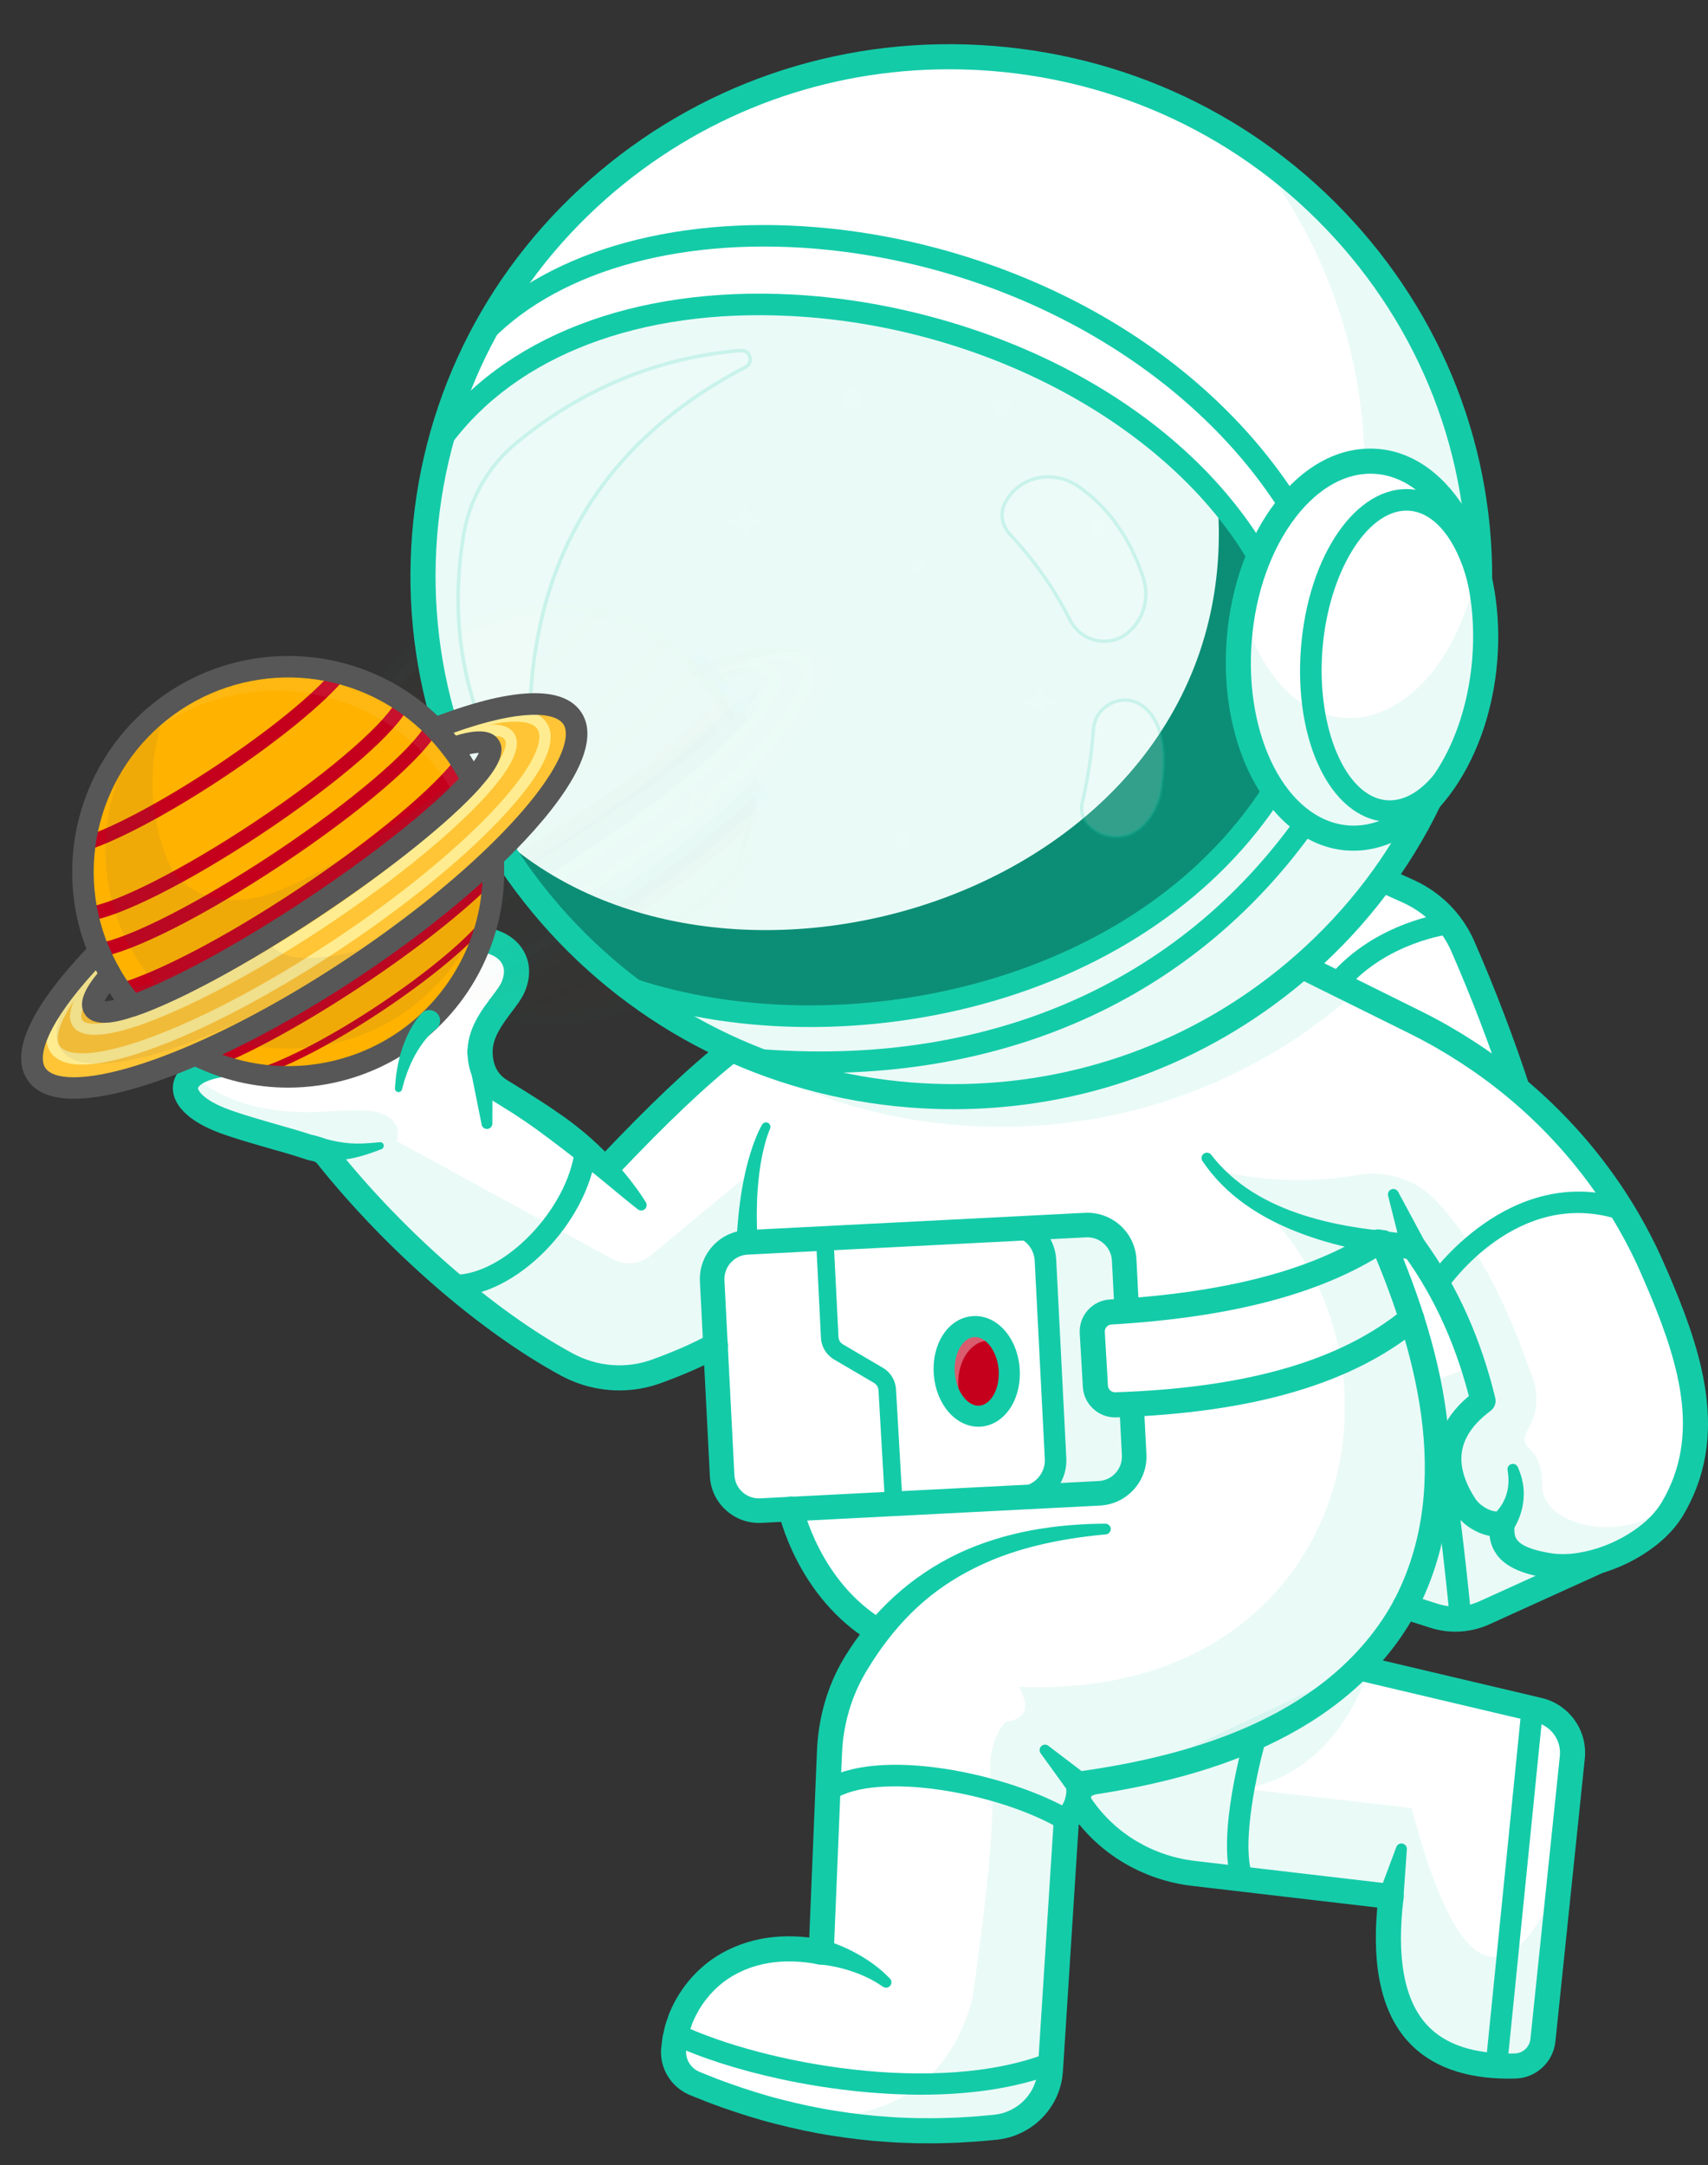 <svg width="71" height="90" viewBox="0 0 71 90" fill="none" xmlns="http://www.w3.org/2000/svg">
<rect x="0" y="0" width="71" height="90" fill="#333333" stroke="none"/>
<path d="M66.452 64.889L61.704 67.045C61.044 67.346 60.295 67.389 59.605 67.167L58.398 66.781L55.995 58.392L50.985 40.888L57.227 36.459L58.54 37.052C59.548 37.506 60.359 38.313 60.802 39.326C62.97 44.281 64.536 49.439 65.466 54.812C66.035 58.09 66.366 61.448 66.452 64.889Z" fill="white"/>
<path d="M60.498 67.382C60.921 67.382 61.343 67.291 61.735 67.112L66.528 64.937L66.527 64.887C66.442 61.477 66.11 58.083 65.541 54.8C64.622 49.492 63.05 44.276 60.871 39.297C60.423 38.272 59.606 37.451 58.571 36.984L57.22 36.373L50.9 40.858L58.338 66.84L59.583 67.238C59.881 67.334 60.19 67.382 60.498 67.382ZM66.377 64.842L61.673 66.977C61.029 67.271 60.302 67.313 59.627 67.096L58.459 66.722L56.068 58.372L51.072 40.919L57.236 36.544L58.509 37.12C59.511 37.572 60.301 38.366 60.734 39.356C62.909 44.325 64.476 49.53 65.393 54.825C65.959 58.085 66.289 61.455 66.377 64.842Z" fill="#14CBA8"/>
<path d="M7.843 45.64C8.064 45.983 8.562 46.332 9.332 46.613C10.374 46.997 12.013 47.403 12.709 47.645C12.861 47.697 13.019 47.731 13.178 47.773C13.204 47.781 13.231 47.79 13.257 47.8C13.283 47.809 13.309 47.821 13.334 47.834C13.383 47.86 13.43 47.89 13.471 47.924C13.474 47.927 13.476 47.928 13.479 47.932C13.5 47.948 13.519 47.966 13.537 47.985C13.556 48.005 13.576 48.026 13.594 48.048V48.049C13.671 48.145 13.747 48.24 13.826 48.334C15.618 50.534 17.773 52.634 19.946 54.321C19.989 54.356 20.034 54.39 20.077 54.424C20.166 54.491 20.255 54.56 20.343 54.625C20.998 55.119 21.652 55.573 22.296 55.979C22.363 56.022 22.431 56.064 22.498 56.104C22.651 56.199 22.805 56.292 22.957 56.381C23.172 56.508 23.388 56.629 23.606 56.746C23.635 56.763 23.667 56.779 23.698 56.794C24.631 57.261 25.695 57.396 26.707 57.177C26.9 57.136 27.091 57.081 27.278 57.012C27.356 56.984 27.432 56.955 27.508 56.927C27.66 56.87 27.811 56.812 27.96 56.753C27.969 56.75 27.976 56.745 27.985 56.742C28.088 56.7 28.191 56.659 28.293 56.617C28.551 56.51 28.801 56.398 29.044 56.282L29.062 56.273L29.302 56.155L29.341 56.136C29.477 56.067 29.611 55.997 29.742 55.924L29.741 55.922V55.921L27.587 51.843L26.679 50.123C24.943 48.19 23.319 46.859 20.826 45.36C20.043 44.889 19.955 44.121 19.955 43.716C19.955 42.567 21.057 41.671 21.329 41.033C22.275 38.816 18.245 37.903 17.026 41.297L9.192 44.255C8.577 44.356 8.158 44.541 7.926 44.771C7.926 44.771 7.926 44.771 7.926 44.771V44.772C7.67 45.023 7.643 45.329 7.843 45.64Z" fill="white"/>
<g opacity="0.3">
<path opacity="0.3" d="M7.843 45.539C8.063 45.881 8.561 46.23 9.331 46.512C10.374 46.895 12.012 47.302 12.709 47.543C12.861 47.596 13.019 47.63 13.177 47.672C13.204 47.679 13.231 47.688 13.256 47.698C13.283 47.709 13.308 47.719 13.334 47.733C13.382 47.758 13.428 47.788 13.471 47.822C13.474 47.825 13.475 47.827 13.478 47.83C13.499 47.846 13.517 47.864 13.537 47.884C13.556 47.903 13.574 47.924 13.593 47.946V47.948C13.669 48.043 13.745 48.139 13.823 48.232C13.824 48.232 13.824 48.232 13.826 48.232C14.025 48.261 14.206 48.367 14.334 48.526C16.109 50.75 17.976 52.659 19.946 54.219C19.989 54.254 20.034 54.288 20.077 54.322C20.165 54.389 20.254 54.458 20.342 54.524C20.377 54.55 20.411 54.576 20.445 54.601C21.054 55.06 21.67 55.487 22.296 55.877C22.363 55.92 22.43 55.962 22.497 56.002C22.651 56.098 22.805 56.19 22.957 56.28C23.172 56.406 23.388 56.527 23.605 56.645C23.635 56.661 23.667 56.677 23.698 56.693C24.631 57.168 25.693 57.299 26.707 57.075C26.899 57.034 27.091 56.979 27.278 56.91C27.356 56.882 27.432 56.853 27.508 56.825C27.66 56.769 27.811 56.71 27.96 56.651C27.969 56.648 27.976 56.643 27.985 56.64C28.088 56.599 28.191 56.557 28.292 56.515C28.403 56.467 28.512 56.421 28.619 56.373C28.762 56.309 28.904 56.245 29.042 56.178L29.044 56.179L29.062 56.17L29.302 56.053L29.34 56.033L29.742 55.837V55.822L29.74 55.82V55.819L29.605 53.151C29.563 52.327 30.182 51.622 30.996 51.549C31.03 50.684 31.054 50.055 31.054 50.055L31.266 48.692L27.587 51.741L27.046 52.191C26.6 52.561 25.972 52.62 25.463 52.343L16.501 47.438C16.501 47.438 16.874 46.32 15.308 46.171C13.775 46.025 10.742 46.924 7.925 44.669C8.013 44.932 7.911 45.245 7.843 45.539Z" fill="#14CBA8"/>
</g>
<path d="M25.186 48.583L25.201 48.614L27.007 52.219L27.044 52.292L29.001 56.197L29.043 56.281L29.339 56.134L30.459 55.587L30.795 56.583L32.869 62.733C32.869 62.733 33.586 66.07 36.499 67.818L51.822 64.728L57.227 51.882L57.183 51.61L56.8 49.244L54.702 42.584L53.907 40.059L44.635 41.455L35.157 42.882L30.459 43.589C30.397 43.638 30.334 43.689 30.27 43.741C28.683 45.016 26.965 46.703 25.186 48.583Z" fill="white"/>
<g opacity="0.3">
<path opacity="0.3" d="M27.008 52.219L27.046 52.292L29.002 56.197C29.015 56.191 29.029 56.184 29.042 56.178L29.044 56.179L29.062 56.17L29.302 56.053L29.34 56.033L29.742 55.837V55.822L29.74 55.82V55.819L29.605 53.151C29.563 52.327 30.182 51.622 30.996 51.549C31.03 50.684 31.054 50.055 31.054 50.055L31.266 48.692L27.587 51.741L27.046 52.191C27.034 52.202 27.022 52.21 27.008 52.219Z" fill="#14CBA8"/>
</g>
<g opacity="0.3">
<path opacity="0.3" d="M66.453 64.889L61.705 67.045C61.044 67.346 60.296 67.389 59.605 67.167L58.399 66.781L55.996 58.392C59.236 57.81 62.895 56.148 65.467 54.812C66.036 58.09 66.367 61.448 66.453 64.889Z" fill="#14CBA8"/>
</g>
<path d="M65.359 73.051L64.818 78.267L64.136 84.816C64.075 85.41 63.582 85.868 62.983 85.884C58.78 85.999 57.259 83.453 57.827 78.839L49.616 77.877C47.731 77.657 46.017 76.649 44.947 75.083C44.895 75.007 44.844 74.929 44.795 74.852L56.496 69.329L56.892 69.423L63.968 71.094C64.858 71.303 65.454 72.142 65.359 73.051Z" fill="white"/>
<path d="M62.72 85.963C62.807 85.963 62.896 85.961 62.986 85.959C63.62 85.942 64.146 85.453 64.211 84.823L65.434 73.059C65.533 72.114 64.91 71.238 63.986 71.022L56.488 69.251L56.464 69.262L44.688 74.82L44.733 74.891C44.783 74.97 44.834 75.048 44.886 75.125C45.958 76.695 47.679 77.725 49.608 77.951L57.745 78.904C57.436 81.505 57.812 83.409 58.864 84.565C59.708 85.493 61.004 85.963 62.72 85.963ZM56.504 69.408L63.951 71.167C64.803 71.367 65.376 72.173 65.285 73.043L64.062 84.808C64.005 85.364 63.541 85.794 62.982 85.81C61.177 85.859 59.83 85.406 58.974 84.465C57.943 83.331 57.582 81.441 57.901 78.848L57.91 78.773L49.625 77.803C47.739 77.582 46.057 76.576 45.009 75.041C44.973 74.989 44.938 74.936 44.904 74.883L56.504 69.408Z" fill="#14CBA8"/>
<path d="M59.695 62.314C59.119 68.802 54.054 72.953 44.823 74.169C44.823 74.169 45.021 74.963 44.325 75.66L43.66 86.077C43.582 87.311 42.619 88.297 41.389 88.429C38.129 88.776 35.027 88.513 32.067 87.709C30.985 87.413 29.919 87.047 28.873 86.61C28.319 86.377 27.959 85.82 27.999 85.221C28.161 82.756 30.473 80.398 34.135 81.149L34.478 72.844C34.53 71.559 34.887 70.3 35.546 69.197C37.486 65.955 40.625 63.783 45.953 63.562L55.078 54.149L57.24 51.918L57.491 51.66C58.539 54.069 59.219 56.315 59.538 58.384C59.541 58.398 59.542 58.415 59.546 58.43V58.437C59.754 59.809 59.804 61.102 59.695 62.314Z" fill="white"/>
<g opacity="0.3">
<path opacity="0.3" d="M64.818 78.266L64.137 84.815C64.076 85.41 63.582 85.867 62.984 85.884C58.78 85.999 57.259 83.453 57.827 78.838L49.617 77.877C47.732 77.656 46.017 76.649 44.948 75.082C44.896 75.006 44.845 74.929 44.796 74.851L56.496 69.329L56.893 69.423C56.893 69.423 55.694 73.709 51.699 74.361L58.682 75.159C60.47 82.013 62.501 83.39 64.818 78.266Z" fill="#14CBA8"/>
</g>
<path d="M60.497 67.829C60.984 67.829 61.469 67.725 61.921 67.52L66.669 65.364C66.859 65.278 66.98 65.085 66.974 64.876C66.747 55.899 64.831 47.233 61.281 39.117C60.788 37.992 59.892 37.089 58.756 36.576L57.443 35.983C57.18 35.865 56.871 35.981 56.752 36.244C56.633 36.507 56.75 36.816 57.013 36.934L58.326 37.527C59.226 37.934 59.936 38.647 60.324 39.535C63.775 47.423 65.658 55.839 65.921 64.558L61.49 66.57C60.946 66.817 60.333 66.853 59.765 66.671L58.558 66.285C58.284 66.197 57.989 66.348 57.902 66.622C57.814 66.897 57.965 67.19 58.239 67.278L59.446 67.664C59.789 67.774 60.144 67.829 60.497 67.829Z" fill="#14CBA8"/>
<path d="M50.165 48.135C50.288 48.305 50.417 48.469 50.554 48.625C51.965 50.235 54.166 51.129 56.876 51.563L57.184 51.611L58.777 51.862C60.122 53.708 61.066 55.841 61.647 58.233C60.308 59.227 59.94 60.417 60.483 61.788H60.484C60.484 61.791 60.486 61.792 60.487 61.796C60.589 62.053 60.724 62.319 60.891 62.59C61 62.767 61.128 62.933 61.278 63.076C61.28 63.077 61.282 63.08 61.285 63.083C61.431 63.223 61.597 63.343 61.78 63.432C62.232 63.651 62.758 63.917 62.781 64.119C62.809 64.38 63.088 64.65 63.543 64.847C63.771 64.946 64.045 65.027 64.354 65.079C65.088 65.204 65.818 65.124 66.488 64.876C67.201 64.614 67.842 64.162 68.345 63.566L68.349 63.562C68.506 63.376 69.257 63.143 69.384 62.93C69.746 62.323 69.998 61.699 70.159 61.062C70.836 58.399 69.913 55.518 68.707 52.758C67.866 50.835 66.734 49.073 65.37 47.517C63.555 45.445 61.327 43.736 58.823 42.496L56.339 41.264L53.908 40.06L51.938 44.311L50.165 48.135Z" fill="white"/>
<g opacity="0.3">
<path opacity="0.3" d="M50.556 48.626C51.966 50.236 54.167 51.13 56.877 51.564L57.185 51.612L58.778 51.862C60.123 53.709 61.067 55.842 61.648 58.234C60.309 59.228 59.941 60.418 60.484 61.789H60.485C60.485 61.792 60.487 61.793 60.488 61.796C60.605 62.093 60.767 62.4 60.97 62.715C61.058 62.85 61.179 62.957 61.282 63.08C61.283 63.081 61.284 63.083 61.286 63.084C61.432 63.224 61.597 63.343 61.781 63.433C62.233 63.652 62.759 63.917 62.782 64.12C62.81 64.381 63.089 64.65 63.544 64.847C63.772 64.947 64.046 65.028 64.355 65.08C65.088 65.205 65.819 65.124 66.489 64.877C67.202 64.615 67.843 64.163 68.345 63.567L68.35 63.563C68.506 63.376 69.258 63.144 69.385 62.931C69.747 62.324 69.999 61.7 70.16 61.063C70.082 61.209 70.004 61.381 69.924 61.582C68.806 64.414 64.109 63.743 64.109 61.768C64.109 59.794 62.916 60.464 63.576 59.309C64.237 58.154 63.576 56.929 63.576 56.929C62.31 53.228 60.819 51.094 59.684 49.901C58.849 49.022 57.621 48.639 56.426 48.847C53.629 49.333 51.416 48.864 50.556 48.626Z" fill="#14CBA8"/>
</g>
<path d="M55.58 41.335C55.707 41.335 55.834 41.281 55.922 41.176C57.623 39.157 60.265 38.834 60.292 38.831C60.537 38.803 60.714 38.581 60.686 38.335C60.657 38.09 60.437 37.915 60.19 37.942C60.068 37.956 57.166 38.312 55.238 40.6C55.079 40.789 55.103 41.071 55.292 41.23C55.376 41.301 55.478 41.335 55.58 41.335Z" fill="#14CBA8"/>
<g opacity="0.3">
<path opacity="0.3" d="M56.34 41.264C55.816 41.73 55.27 42.172 54.704 42.584C53.83 43.225 52.907 43.802 51.939 44.31C48.861 45.926 45.346 46.843 41.614 46.843C37.462 46.843 33.581 45.71 30.271 43.741C28.527 42.703 26.942 41.433 25.559 39.976C28.41 41.621 31.674 42.651 35.158 42.882C35.651 42.913 36.147 42.93 36.648 42.93C39.467 42.93 42.161 42.407 44.637 41.454L53.909 40.059L56.34 41.264Z" fill="#14CBA8"/>
</g>
<path d="M49.984 48.265C50.45 48.957 51.052 49.559 51.731 50.046C52.411 50.535 53.16 50.916 53.933 51.218C54.707 51.518 55.505 51.745 56.311 51.918C56.717 52.007 57.114 52.076 57.509 52.152L58.697 52.376L58.356 52.168C59.024 53.084 59.588 54.076 60.049 55.116C60.511 56.156 60.87 57.244 61.141 58.356L61.337 57.814C60.843 58.183 60.371 58.64 60.053 59.241C59.895 59.539 59.782 59.871 59.734 60.213C59.683 60.554 59.697 60.903 59.759 61.23C59.819 61.56 59.927 61.869 60.059 62.159C60.125 62.303 60.197 62.444 60.275 62.579C60.315 62.647 60.354 62.714 60.396 62.779L60.458 62.878L60.543 62.997C60.78 63.299 61.069 63.515 61.394 63.673C61.558 63.751 61.734 63.812 61.927 63.849C62.12 63.883 62.335 63.895 62.574 63.837L61.926 63.266C61.897 63.512 61.889 63.782 61.96 64.069C62.027 64.356 62.196 64.644 62.41 64.844C62.623 65.047 62.859 65.175 63.084 65.272C63.311 65.369 63.533 65.434 63.752 65.487C63.86 65.513 63.969 65.537 64.077 65.557C64.183 65.578 64.289 65.596 64.411 65.613C64.646 65.643 64.879 65.652 65.108 65.645C65.568 65.632 66.013 65.553 66.443 65.438C67.301 65.201 68.105 64.808 68.817 64.258C69.171 63.981 69.5 63.66 69.778 63.278C69.847 63.184 69.913 63.081 69.973 62.982L70.135 62.695C70.237 62.499 70.334 62.301 70.421 62.098C70.769 61.285 70.958 60.404 70.993 59.528C71.03 58.652 70.923 57.786 70.739 56.953C70.554 56.119 70.294 55.315 70.001 54.532C69.704 53.747 69.386 52.991 69.041 52.227C67.643 49.164 65.479 46.465 62.827 44.401C62.166 43.882 61.472 43.405 60.756 42.966C60.397 42.749 60.033 42.538 59.662 42.341C59.478 42.24 59.289 42.147 59.103 42.052L58.551 41.778L54.141 39.593C53.883 39.465 53.569 39.57 53.441 39.828C53.313 40.087 53.419 40.399 53.677 40.527L58.087 42.712L58.637 42.985C58.815 43.076 58.995 43.165 59.17 43.261C59.524 43.448 59.87 43.65 60.212 43.857C60.895 44.275 61.555 44.729 62.185 45.222C64.71 47.188 66.765 49.755 68.093 52.661C68.748 54.137 69.378 55.644 69.721 57.178C69.891 57.945 69.983 58.721 69.95 59.484C69.919 60.247 69.758 60.994 69.461 61.69C69.387 61.864 69.303 62.034 69.216 62.202L69.076 62.45C69.029 62.526 68.985 62.596 68.933 62.667C68.728 62.95 68.467 63.209 68.174 63.436C67.589 63.891 66.891 64.234 66.168 64.431C65.807 64.529 65.438 64.593 65.077 64.603C64.897 64.608 64.719 64.601 64.547 64.579C64.466 64.568 64.369 64.552 64.275 64.533C64.18 64.516 64.089 64.495 63.998 64.474C63.641 64.389 63.302 64.257 63.133 64.091C63.048 64.01 63.002 63.929 62.973 63.817C62.944 63.706 62.943 63.558 62.962 63.399L62.965 63.371C62.999 63.094 62.802 62.842 62.525 62.808C62.453 62.8 62.38 62.807 62.315 62.827C62.236 62.852 62.024 62.823 61.843 62.732C61.659 62.643 61.484 62.507 61.371 62.361L61.332 62.307L61.281 62.226C61.246 62.172 61.214 62.117 61.182 62.062C61.118 61.951 61.061 61.839 61.009 61.726C60.907 61.499 60.827 61.269 60.786 61.04C60.698 60.58 60.762 60.133 60.978 59.727C61.191 59.319 61.547 58.958 61.96 58.651L61.968 58.645C62.136 58.516 62.203 58.303 62.156 58.109C61.872 56.944 61.494 55.796 61.004 54.693C60.515 53.59 59.914 52.532 59.2 51.554C59.116 51.438 58.991 51.366 58.859 51.345L57.661 51.195C57.261 51.144 56.86 51.098 56.475 51.039C55.697 50.921 54.928 50.753 54.184 50.516C53.441 50.277 52.722 49.965 52.066 49.552C51.411 49.14 50.822 48.621 50.349 48.005C50.274 47.906 50.133 47.887 50.035 47.962C49.94 48.034 49.919 48.167 49.984 48.265Z" fill="#14CBA8"/>
<path d="M59.264 51.673L58.119 49.545C58.06 49.435 57.923 49.394 57.813 49.453C57.721 49.503 57.677 49.609 57.702 49.706L58.291 52.05C58.362 52.332 58.647 52.502 58.929 52.432C59.211 52.361 59.382 52.075 59.311 51.794C59.3 51.752 59.283 51.709 59.264 51.673Z" fill="#14CBA8"/>
<path d="M57.288 51.628C54.508 53.427 50.663 54.274 46.168 54.54C45.721 54.567 45.378 54.951 45.404 55.399L45.535 57.633C45.56 58.074 45.935 58.414 46.377 58.4C51.513 58.228 55.79 57.205 58.683 54.812" fill="white"/>
<path d="M46.35 58.475C46.359 58.475 46.369 58.475 46.379 58.474C51.984 58.287 56.024 57.108 58.73 54.869L58.635 54.754C55.955 56.971 51.945 58.139 46.375 58.325C45.969 58.341 45.633 58.026 45.609 57.629L45.479 55.394C45.456 54.988 45.767 54.638 46.173 54.614C51.089 54.323 54.738 53.367 57.329 51.69L57.248 51.565C54.679 53.227 51.054 54.176 46.164 54.465C45.676 54.494 45.302 54.915 45.33 55.403L45.461 57.637C45.488 58.105 45.884 58.475 46.35 58.475Z" fill="#14CBA8"/>
<path d="M57.013 51.868C57.526 53.065 57.984 54.285 58.352 55.528C58.719 56.77 58.998 58.037 59.135 59.314C59.273 60.59 59.267 61.877 59.065 63.128C58.864 64.379 58.464 65.59 57.856 66.69C57.237 67.785 56.411 68.757 55.449 69.58C54.487 70.403 53.39 71.077 52.227 71.621C51.064 72.166 49.836 72.584 48.582 72.911C47.328 73.238 46.047 73.475 44.755 73.652L44.317 74.296C44.314 74.284 44.315 74.29 44.316 74.292L44.317 74.303C44.319 74.311 44.32 74.32 44.321 74.331C44.324 74.35 44.325 74.373 44.327 74.395C44.328 74.44 44.327 74.486 44.323 74.533C44.315 74.626 44.298 74.718 44.266 74.806C44.233 74.894 44.197 74.981 44.142 75.061C44.092 75.142 44.026 75.217 43.957 75.291L43.943 75.307C43.858 75.398 43.813 75.512 43.805 75.626L43.217 84.835L43.144 85.986C43.142 86.038 43.137 86.075 43.132 86.112L43.12 86.226C43.102 86.3 43.095 86.376 43.07 86.449C43.032 86.596 42.97 86.736 42.9 86.871C42.753 87.137 42.545 87.372 42.295 87.548C42.044 87.721 41.757 87.847 41.453 87.892L41.339 87.91L41.199 87.923L40.917 87.949C40.73 87.964 40.542 87.986 40.354 87.995L39.789 88.028C39.601 88.038 39.412 88.04 39.224 88.046C38.847 88.062 38.47 88.051 38.094 88.052C37.717 88.036 37.34 88.031 36.965 88C36.213 87.954 35.464 87.865 34.721 87.745C33.977 87.631 33.24 87.469 32.511 87.283C31.78 87.1 31.061 86.869 30.35 86.619L29.819 86.425L29.294 86.215L29.163 86.163C29.12 86.146 29.068 86.126 29.048 86.115C28.991 86.091 28.94 86.057 28.889 86.023C28.792 85.949 28.704 85.859 28.644 85.753C28.581 85.649 28.541 85.533 28.526 85.415C28.519 85.353 28.517 85.304 28.524 85.23L28.555 84.978L28.57 84.852L28.599 84.729L28.655 84.481C28.677 84.399 28.71 84.32 28.736 84.24C28.767 84.161 28.784 84.077 28.825 84.002C29.095 83.379 29.522 82.824 30.059 82.406C30.599 81.992 31.248 81.724 31.93 81.608C32.613 81.49 33.328 81.523 34.03 81.66L34.033 81.66L34.059 81.664C34.344 81.708 34.61 81.513 34.654 81.228C34.656 81.209 34.658 81.19 34.659 81.171L34.912 75.041L34.975 73.509C34.986 73.257 34.994 72.99 35.009 72.751C35.023 72.513 35.048 72.274 35.087 72.039C35.236 71.094 35.567 70.189 36.072 69.38C36.58 68.541 37.173 67.759 37.864 67.07C38.555 66.383 39.349 65.798 40.218 65.337C41.084 64.87 42.02 64.521 42.989 64.277C43.958 64.028 44.957 63.879 45.965 63.785L45.969 63.785C46.092 63.774 46.182 63.665 46.171 63.541C46.16 63.425 46.061 63.338 45.947 63.339C44.912 63.345 43.872 63.428 42.843 63.621C41.815 63.817 40.798 64.125 39.836 64.578C38.876 65.034 37.977 65.635 37.186 66.355C36.391 67.073 35.71 67.914 35.152 68.818C34.573 69.744 34.202 70.805 34.045 71.88C34.005 72.15 33.979 72.421 33.965 72.693L33.932 73.467L33.869 74.999L33.616 81.128L34.243 80.638L34.239 80.638C33.433 80.479 32.586 80.436 31.752 80.579C30.92 80.722 30.105 81.055 29.423 81.579C28.745 82.106 28.205 82.806 27.865 83.594C27.816 83.69 27.79 83.795 27.752 83.895C27.718 83.997 27.678 84.097 27.651 84.201L27.578 84.516L27.542 84.673L27.523 84.834L27.484 85.154C27.477 85.205 27.478 85.283 27.477 85.346C27.481 85.412 27.481 85.479 27.492 85.544C27.525 85.808 27.614 86.063 27.749 86.288C27.882 86.516 28.065 86.71 28.275 86.866C28.382 86.941 28.494 87.011 28.615 87.064C28.681 87.095 28.719 87.108 28.765 87.127L28.902 87.182L29.449 87.4L30.001 87.602C30.741 87.862 31.489 88.103 32.252 88.293C33.012 88.487 33.781 88.656 34.557 88.776C35.333 88.9 36.114 88.993 36.898 89.041C37.289 89.073 37.682 89.079 38.075 89.095C38.467 89.095 38.86 89.106 39.252 89.09C39.448 89.083 39.644 89.081 39.84 89.07L40.428 89.035C40.623 89.026 40.819 89.004 41.014 88.988L41.307 88.961L41.454 88.948L41.625 88.922C42.083 88.851 42.52 88.665 42.9 88.4C43.279 88.133 43.594 87.778 43.819 87.372C43.927 87.166 44.02 86.952 44.079 86.727C44.114 86.616 44.13 86.5 44.154 86.387L44.174 86.214C44.18 86.156 44.186 86.097 44.188 86.053L44.262 84.902L44.85 75.693L44.698 76.029C44.816 75.905 44.93 75.773 45.024 75.623C45.122 75.476 45.197 75.312 45.256 75.144C45.316 74.975 45.351 74.798 45.366 74.62C45.374 74.53 45.375 74.44 45.372 74.349C45.369 74.303 45.367 74.258 45.361 74.21C45.358 74.187 45.355 74.162 45.351 74.137L45.344 74.097L45.332 74.044L44.894 74.687C46.222 74.505 47.546 74.261 48.85 73.921C50.154 73.581 51.44 73.144 52.673 72.567C53.904 71.99 55.083 71.27 56.129 70.374C57.176 69.481 58.087 68.41 58.769 67.201C59.442 65.986 59.881 64.652 60.098 63.294C60.318 61.934 60.321 60.554 60.176 59.203C60.03 57.851 59.738 56.526 59.356 55.234C58.974 53.943 58.501 52.684 57.972 51.452C57.859 51.188 57.552 51.065 57.287 51.178C57.022 51.292 56.9 51.599 57.013 51.864L57.013 51.868Z" fill="#14CBA8"/>
<path d="M45.694 62.077L42.453 62.242C42.45 62.244 42.445 62.244 42.442 62.244C42.434 62.244 42.426 62.245 42.417 62.245L38.326 62.454L31.626 62.797H31.604C30.767 62.828 30.062 62.183 30.018 61.347L29.604 53.252C29.561 52.408 30.211 51.689 31.055 51.645L42.543 51.058H42.545L45.123 50.927C45.969 50.884 46.687 51.533 46.731 52.377L47.145 60.472C47.189 61.315 46.538 62.035 45.694 62.077Z" fill="white"/>
<path d="M31.547 63.309C31.582 63.309 31.617 63.308 31.652 63.307L45.721 62.587C46.264 62.56 46.765 62.322 47.131 61.918C47.497 61.513 47.684 60.99 47.655 60.446L47.548 58.347C47.534 58.066 47.29 57.851 47.012 57.864C46.73 57.878 46.514 58.118 46.528 58.399L46.636 60.498C46.65 60.77 46.557 61.031 46.374 61.233C46.191 61.435 45.941 61.554 45.67 61.567L31.601 62.287C31.033 62.317 30.558 61.882 30.529 61.321L30.114 53.226C30.101 52.954 30.194 52.693 30.376 52.49C30.559 52.288 30.809 52.169 31.081 52.155L45.15 51.437C45.712 51.408 46.193 51.842 46.221 52.404L46.33 54.522C46.344 54.803 46.58 55.02 46.866 55.005C47.148 54.991 47.365 54.751 47.35 54.469L47.241 52.351C47.183 51.228 46.224 50.362 45.097 50.417L31.029 51.136C30.485 51.164 29.984 51.402 29.618 51.807C29.253 52.212 29.067 52.734 29.095 53.278L29.509 61.373C29.565 62.461 30.469 63.309 31.547 63.309Z" fill="#14CBA8"/>
<path d="M31.604 63.244C31.611 63.244 31.619 63.244 31.627 63.243L42.44 62.692C42.448 62.691 42.457 62.691 42.463 62.69C42.466 62.69 42.469 62.69 42.473 62.69C43.55 62.617 44.381 61.681 44.325 60.603L43.905 52.366C43.868 51.616 43.416 50.958 42.727 50.65C42.501 50.549 42.237 50.65 42.136 50.875C42.035 51.1 42.136 51.365 42.361 51.466C42.742 51.636 42.991 51.998 43.011 52.411L43.432 60.649C43.462 61.243 43.005 61.758 42.412 61.797C42.407 61.798 42.403 61.798 42.399 61.798C42.397 61.798 42.396 61.798 42.394 61.799L31.581 62.35C31.334 62.363 31.145 62.573 31.157 62.819C31.17 63.058 31.367 63.244 31.604 63.244Z" fill="#14CBA8"/>
<g opacity="0.3">
<path opacity="0.3" d="M31.604 62.797L38.326 62.454L31.626 62.797H31.604Z" fill="#0C8E76"/>
<path opacity="0.3" d="M31.604 62.871H31.626L38.33 62.528L38.322 62.38L31.6 62.722L31.604 62.871Z" fill="#14CBA8"/>
</g>
<g opacity="0.3">
<path opacity="0.3" d="M45.695 62.077L42.453 62.242C43.288 62.181 43.922 61.464 43.879 60.626L43.458 52.389C43.429 51.789 43.057 51.288 42.546 51.058L45.124 50.926C45.97 50.883 46.688 51.533 46.732 52.377L46.841 54.495C46.618 54.511 46.395 54.526 46.168 54.539C45.721 54.566 45.378 54.951 45.404 55.398L45.534 57.632C45.561 58.073 45.936 58.414 46.377 58.4C46.599 58.392 46.82 58.383 47.039 58.373L47.146 60.471C47.189 61.315 46.539 62.035 45.695 62.077Z" fill="#14CBA8"/>
</g>
<path d="M37.154 62.871C37.161 62.871 37.169 62.87 37.176 62.87C37.377 62.858 37.531 62.686 37.519 62.485L37.246 57.753C37.225 57.382 37.021 57.048 36.7 56.86L35.043 55.887C34.931 55.822 34.861 55.706 34.855 55.578L34.648 51.454C34.638 51.253 34.47 51.099 34.266 51.108C34.065 51.118 33.909 51.29 33.92 51.491L34.126 55.614C34.145 55.988 34.349 56.325 34.673 56.515L36.331 57.488C36.441 57.553 36.511 57.668 36.518 57.795L36.791 62.527C36.802 62.721 36.962 62.871 37.154 62.871Z" fill="#14CBA8"/>
<path d="M46.351 58.922C46.365 58.922 46.38 58.922 46.395 58.921C52.102 58.731 56.23 57.518 59.016 55.214C59.238 55.03 59.269 54.701 59.085 54.479C58.901 54.257 58.572 54.226 58.35 54.41C55.75 56.561 51.828 57.696 46.36 57.878C46.203 57.883 46.065 57.76 46.056 57.603L45.926 55.368C45.916 55.208 46.039 55.07 46.2 55.061C51.195 54.765 54.915 53.785 57.572 52.066C57.814 51.909 57.883 51.586 57.726 51.344C57.57 51.102 57.246 51.033 57.005 51.19C54.502 52.809 50.948 53.735 46.138 54.019C45.403 54.063 44.841 54.695 44.884 55.429L45.014 57.663C45.055 58.366 45.65 58.922 46.351 58.922Z" fill="#14CBA8"/>
<path d="M31.679 46.752C31.563 46.955 31.483 47.141 31.404 47.34C31.324 47.536 31.258 47.735 31.194 47.936C31.069 48.337 30.974 48.746 30.894 49.157C30.811 49.568 30.758 49.983 30.709 50.399C30.687 50.607 30.672 50.815 30.653 51.024L30.618 51.65C30.605 51.892 30.79 52.099 31.032 52.112C31.274 52.125 31.481 51.94 31.494 51.699C31.495 51.684 31.495 51.669 31.494 51.654L31.494 51.641L31.466 51.041C31.464 50.842 31.458 50.642 31.459 50.442C31.464 50.042 31.474 49.642 31.513 49.244C31.549 48.847 31.599 48.45 31.678 48.06C31.719 47.865 31.763 47.671 31.817 47.481C31.869 47.294 31.935 47.097 32.006 46.935L32.012 46.921C32.054 46.826 32.011 46.716 31.916 46.674C31.828 46.635 31.726 46.671 31.679 46.752Z" fill="#14CBA8"/>
<path d="M36.499 68.34C36.676 68.34 36.849 68.249 36.947 68.086C37.095 67.839 37.015 67.519 36.768 67.371C34.081 65.758 33.387 62.654 33.38 62.623C33.319 62.341 33.041 62.162 32.76 62.222C32.478 62.283 32.299 62.56 32.359 62.842C32.39 62.987 33.16 66.423 36.23 68.266C36.315 68.315 36.408 68.34 36.499 68.34Z" fill="#14CBA8"/>
<path d="M25.268 49.027C25.407 49.027 25.545 48.972 25.647 48.864C27.755 46.639 29.339 45.138 30.784 43.998C31.01 43.819 31.049 43.491 30.87 43.265C30.692 43.039 30.363 43.001 30.137 43.179C28.651 44.352 27.033 45.884 24.889 48.147C24.691 48.356 24.7 48.686 24.909 48.885C25.01 48.98 25.139 49.027 25.268 49.027Z" fill="#14CBA8"/>
<path d="M26.846 49.973C26.403 49.273 25.881 48.628 25.305 48.031C25.016 47.732 24.713 47.447 24.399 47.174C24.081 46.907 23.757 46.646 23.417 46.409C22.741 45.929 22.042 45.49 21.341 45.061L21.084 44.903L20.991 44.842L20.906 44.775C20.797 44.681 20.711 44.573 20.644 44.449C20.578 44.326 20.53 44.188 20.505 44.036C20.477 43.889 20.472 43.712 20.486 43.575C20.516 43.285 20.649 42.978 20.842 42.672C21.034 42.363 21.279 42.068 21.536 41.707C21.6 41.615 21.665 41.518 21.728 41.402C21.759 41.346 21.793 41.278 21.818 41.215C21.841 41.157 21.865 41.098 21.884 41.036C21.967 40.791 22.011 40.514 21.987 40.227C21.962 39.941 21.858 39.651 21.692 39.413C21.527 39.173 21.309 38.987 21.077 38.854C20.611 38.585 20.096 38.506 19.607 38.538C19.117 38.572 18.644 38.725 18.23 38.968C17.814 39.209 17.46 39.539 17.178 39.91C16.897 40.283 16.687 40.696 16.535 41.118L16.535 41.12C16.437 41.391 16.577 41.689 16.848 41.787C17.119 41.885 17.419 41.745 17.517 41.474L17.517 41.471C17.758 40.793 18.181 40.202 18.756 39.869C19.041 39.702 19.361 39.601 19.679 39.579C19.995 39.556 20.317 39.616 20.554 39.756C20.796 39.897 20.926 40.091 20.947 40.321C20.956 40.438 20.941 40.57 20.893 40.709C20.883 40.744 20.868 40.779 20.855 40.815C20.842 40.846 20.83 40.869 20.813 40.901C20.779 40.964 20.732 41.036 20.68 41.11C20.468 41.411 20.194 41.74 19.957 42.119C19.721 42.497 19.504 42.946 19.448 43.465C19.423 43.732 19.434 43.963 19.477 44.215C19.518 44.463 19.601 44.714 19.727 44.947C19.853 45.18 20.024 45.393 20.223 45.564L20.377 45.685L20.537 45.792L20.798 45.952C21.48 46.368 22.141 46.815 22.771 47.294C23.405 47.769 24.027 48.251 24.646 48.749C25.265 49.246 25.87 49.768 26.513 50.272L26.515 50.273C26.613 50.35 26.756 50.333 26.834 50.234C26.893 50.157 26.895 50.051 26.846 49.973Z" fill="#14CBA8"/>
<path d="M19.437 43.84L20.022 46.752C20.046 46.874 20.165 46.953 20.287 46.928C20.393 46.907 20.467 46.813 20.467 46.709L20.476 43.738C20.477 43.448 20.242 43.213 19.952 43.212C19.663 43.211 19.427 43.446 19.426 43.735C19.426 43.77 19.43 43.806 19.437 43.84Z" fill="#14CBA8"/>
<path d="M25.747 57.8C26.325 57.8 26.903 57.701 27.455 57.501C28.463 57.136 29.294 56.768 29.995 56.378C30.247 56.238 30.337 55.92 30.197 55.668C30.056 55.417 29.738 55.327 29.487 55.467C28.835 55.83 28.054 56.174 27.099 56.521C26.029 56.909 24.832 56.816 23.817 56.267C20.561 54.505 16.799 51.231 14 47.722C13.824 47.501 13.579 47.34 13.309 47.269C13.263 47.257 13.217 47.245 13.17 47.233C13.066 47.207 12.967 47.182 12.878 47.151C12.576 47.047 12.127 46.919 11.608 46.771C10.902 46.569 10.102 46.342 9.51 46.124C8.426 45.726 8.223 45.311 8.231 45.23C8.236 45.171 8.439 44.906 9.275 44.769C9.559 44.722 9.752 44.454 9.705 44.17C9.659 43.886 9.39 43.693 9.106 43.74C7.531 43.998 7.23 44.722 7.192 45.131C7.119 45.901 7.832 46.62 9.15 47.103C9.779 47.334 10.599 47.568 11.322 47.774C11.805 47.911 12.262 48.042 12.536 48.137C12.668 48.183 12.794 48.214 12.916 48.245C12.959 48.255 13 48.266 13.042 48.277C13.096 48.291 13.146 48.325 13.184 48.372C16.065 51.983 19.949 55.36 23.32 57.184C24.075 57.593 24.911 57.8 25.747 57.8Z" fill="#14CBA8"/>
<path d="M12.927 48.241C13.43 48.273 13.943 48.268 14.443 48.185C14.946 48.106 15.415 47.941 15.857 47.771L15.858 47.77C15.935 47.741 15.974 47.654 15.944 47.576C15.919 47.511 15.854 47.474 15.788 47.481C15.315 47.531 14.858 47.563 14.417 47.514C13.976 47.471 13.547 47.359 13.126 47.216C12.85 47.123 12.551 47.27 12.457 47.546C12.364 47.821 12.511 48.12 12.787 48.213C12.831 48.228 12.875 48.237 12.919 48.24L12.927 48.241Z" fill="#14CBA8"/>
<path d="M18.888 53.889C18.889 53.889 18.889 53.889 18.889 53.889C21.449 53.884 24.425 50.857 24.786 47.891C24.816 47.646 24.641 47.423 24.396 47.393C24.15 47.362 23.927 47.538 23.898 47.783C23.596 50.263 20.974 52.99 18.887 52.995C18.64 52.995 18.44 53.196 18.441 53.443C18.442 53.69 18.642 53.889 18.888 53.889Z" fill="#14CBA8"/>
<path d="M38.285 87.077C40.28 87.077 42.218 86.819 43.841 86.191C44.072 86.102 44.186 85.843 44.097 85.613C44.007 85.382 43.748 85.268 43.518 85.357C38.962 87.12 31.744 85.795 28.285 84.16C28.062 84.054 27.795 84.15 27.689 84.373C27.583 84.596 27.679 84.863 27.902 84.969C30.285 86.095 34.392 87.077 38.285 87.077Z" fill="#14CBA8"/>
<path d="M34.052 81.664C34.143 81.668 34.27 81.683 34.381 81.7C34.497 81.717 34.613 81.739 34.729 81.763C34.96 81.811 35.19 81.875 35.416 81.951C35.642 82.025 35.863 82.116 36.078 82.221C36.295 82.323 36.496 82.45 36.697 82.584L36.708 82.591C36.811 82.66 36.95 82.632 37.019 82.529C37.079 82.439 37.065 82.321 36.991 82.247C36.805 82.059 36.609 81.874 36.394 81.716C36.182 81.553 35.959 81.405 35.726 81.273C35.493 81.139 35.253 81.018 35.005 80.912C34.881 80.859 34.755 80.809 34.627 80.763C34.495 80.716 34.376 80.674 34.219 80.634L34.205 80.63C33.924 80.558 33.637 80.727 33.565 81.007C33.492 81.288 33.661 81.575 33.942 81.648C33.978 81.657 34.016 81.662 34.052 81.664Z" fill="#14CBA8"/>
<path d="M44.324 76.106C44.477 76.106 44.625 76.028 44.709 75.887C44.835 75.674 44.765 75.4 44.552 75.274C41.953 73.735 36.446 72.549 34.163 74.065C33.957 74.202 33.901 74.48 34.038 74.685C34.175 74.891 34.453 74.947 34.658 74.81C36.444 73.624 41.489 74.499 44.096 76.044C44.168 76.086 44.246 76.106 44.324 76.106Z" fill="#14CBA8"/>
<path d="M45.196 73.805L43.578 72.572C43.479 72.496 43.337 72.515 43.261 72.615C43.2 72.696 43.201 72.805 43.258 72.884L44.449 74.533C44.619 74.769 44.949 74.822 45.185 74.652C45.422 74.481 45.475 74.151 45.304 73.915C45.274 73.873 45.236 73.835 45.196 73.805Z" fill="#14CBA8"/>
<path d="M62.719 86.41C62.811 86.41 62.904 86.409 62.998 86.406C63.855 86.383 64.567 85.722 64.656 84.87L65.879 73.105C66 71.938 65.231 70.856 64.089 70.586L56.616 68.822C56.336 68.757 56.055 68.93 55.988 69.21C55.922 69.49 56.096 69.772 56.377 69.838L63.849 71.602C64.482 71.751 64.908 72.351 64.841 72.997L63.618 84.762C63.583 85.096 63.305 85.354 62.97 85.363C61.303 85.407 60.07 85.005 59.306 84.165C58.366 83.132 58.043 81.362 58.345 78.903C58.362 78.765 58.323 78.626 58.237 78.517C58.152 78.408 58.026 78.337 57.888 78.321L49.678 77.36C47.921 77.154 46.354 76.217 45.38 74.79C45.331 74.718 45.283 74.645 45.236 74.572C45.081 74.329 44.758 74.257 44.515 74.412C44.272 74.567 44.2 74.889 44.355 75.132C44.408 75.215 44.462 75.297 44.517 75.378C45.662 77.055 47.499 78.155 49.556 78.396L57.252 79.297C57.023 81.808 57.453 83.681 58.533 84.868C59.465 85.891 60.873 86.41 62.719 86.41Z" fill="#14CBA8"/>
<path d="M51.641 78.562C51.691 78.562 51.742 78.553 51.792 78.535C52.025 78.452 52.145 78.195 52.062 77.963C51.57 76.597 52.304 73.436 52.628 72.333C52.698 72.097 52.562 71.848 52.325 71.778C52.088 71.708 51.839 71.844 51.77 72.081C51.719 72.254 50.529 76.345 51.219 78.265C51.285 78.448 51.457 78.562 51.641 78.562Z" fill="#14CBA8"/>
<path d="M58.336 78.949L58.482 76.875C58.491 76.751 58.397 76.643 58.272 76.634C58.17 76.627 58.079 76.689 58.044 76.78L57.316 78.728C57.214 79.001 57.353 79.304 57.626 79.406C57.898 79.508 58.202 79.37 58.304 79.097C58.322 79.049 58.333 78.998 58.336 78.949Z" fill="#14CBA8"/>
<path d="M62.203 86.325C62.43 86.325 62.625 86.153 62.648 85.922L64.136 71.124C64.161 70.879 63.982 70.66 63.736 70.635C63.49 70.611 63.271 70.789 63.246 71.035L61.758 85.833C61.733 86.078 61.912 86.297 62.158 86.322C62.173 86.324 62.188 86.325 62.203 86.325Z" fill="#14CBA8"/>
<path d="M60.716 67.745C60.73 67.745 60.743 67.744 60.757 67.743C61.003 67.721 61.184 67.504 61.162 67.258C61.156 67.194 60.577 60.836 59.637 56.572C59.584 56.331 59.345 56.178 59.104 56.232C58.862 56.285 58.71 56.523 58.763 56.765C59.691 60.973 60.266 67.275 60.271 67.338C60.292 67.57 60.487 67.745 60.716 67.745Z" fill="#14CBA8"/>
<path d="M59.751 53.816C59.894 53.816 60.035 53.747 60.121 53.62C60.24 53.446 63.083 49.362 67.266 50.691C67.501 50.765 67.753 50.635 67.828 50.4C67.902 50.164 67.772 49.913 67.537 49.838C62.713 48.307 59.414 53.069 59.381 53.118C59.242 53.322 59.296 53.6 59.5 53.739C59.577 53.791 59.664 53.816 59.751 53.816Z" fill="#14CBA8"/>
<g opacity="0.3">
<path opacity="0.3" d="M44.824 74.169C44.824 74.169 45.022 74.963 44.325 75.66L43.66 86.076C43.583 87.311 42.62 88.297 41.389 88.428C38.13 88.776 35.028 88.513 32.068 87.709C32.074 87.71 32.081 87.711 32.087 87.713C39.36 89.282 40.436 82.975 40.436 82.975C40.436 82.975 41.48 75.97 41.209 74.169C40.937 72.367 41.816 71.573 41.816 71.573C42.555 71.467 42.895 71.091 42.351 70.12C53.614 70.6 57.861 61.192 55.079 54.149C54.406 52.446 53.322 50.879 51.825 49.626C53.567 50.788 55.378 51.468 57.229 51.882L57.241 51.918L59.539 58.384L59.545 58.4C59.545 58.4 59.545 58.411 59.546 58.43V58.438C59.558 58.709 59.631 60.423 59.695 62.314C59.12 68.802 54.054 72.953 44.824 74.169Z" fill="#14CBA8"/>
</g>
<path d="M37.858 45.518C25.767 44.57 16.721 34.156 17.655 22.257C18.589 10.358 29.148 1.48 41.24 2.428C53.332 3.376 62.378 13.791 61.444 25.69C60.51 37.589 49.95 46.466 37.858 45.518Z" fill="white"/>
<path d="M39.636 45.663C44.865 45.663 49.867 43.855 53.882 40.48C58.352 36.722 61.064 31.471 61.517 25.696C61.97 19.921 60.111 14.313 56.282 9.904C52.453 5.495 47.113 2.813 41.245 2.353C35.377 1.892 29.683 3.709 25.213 7.467C20.743 11.225 18.031 16.475 17.578 22.25C17.124 28.025 18.983 33.633 22.813 38.043C26.642 42.451 31.982 45.133 37.85 45.593C38.447 45.64 39.044 45.663 39.636 45.663ZM39.458 2.432C40.047 2.432 40.639 2.455 41.233 2.502C47.062 2.959 52.366 5.622 56.169 10.001C59.972 14.38 61.818 19.95 61.368 25.684C60.918 31.419 58.225 36.633 53.785 40.365C49.346 44.098 43.691 45.902 37.862 45.444C32.033 44.987 26.728 42.324 22.925 37.945C19.122 33.566 17.276 27.997 17.727 22.262C18.177 16.527 20.869 11.313 25.309 7.581C29.297 4.229 34.265 2.432 39.458 2.432Z" fill="#14CBA8"/>
<g opacity="0.3">
<path opacity="0.3" d="M61.305 25.53C60.371 37.429 49.81 46.307 37.718 45.359C31.4 44.863 25.914 41.784 22.25 37.258C25.347 39.385 29.04 40.754 33.074 41.07C45.166 42.019 55.727 33.141 56.661 21.242C57.107 15.56 55.278 10.215 51.925 6.08C58.117 10.329 61.927 17.6 61.305 25.53Z" fill="#14CBA8"/>
</g>
<g opacity="0.3">
<path opacity="0.3" d="M52.938 32.85C47.318 41.627 34.743 43.911 26.298 41.123C23.544 39.073 21.479 36.715 20.057 34.072C17.698 29.692 17.106 24.526 18.064 18.672C24.229 9.403 42.642 11.423 50.607 20.767C51.251 21.52 51.825 22.321 52.319 23.169L52.938 32.85Z" fill="#14CBA8"/>
<g opacity="0.3">
<g opacity="0.3">
<path opacity="0.3" d="M31.434 33.016C31.459 33.364 31.462 33.713 31.443 34.06C31.418 34.547 31.35 35.032 31.242 35.507C30.774 37.568 29.543 39.459 27.642 40.72C25.737 41.985 23.509 42.383 21.424 42.011C20.965 41.929 20.514 41.81 20.075 41.654C19.73 41.533 19.393 41.389 19.066 41.223C21.046 40.368 23.297 39.143 25.585 37.624C27.873 36.106 29.877 34.508 31.434 33.016Z" fill="#FFB200"/>
</g>
<g opacity="0.3">
<g opacity="0.3">
<path opacity="0.3" d="M21.458 42.151L21.424 42.012L21.338 41.896L21.362 41.878L21.391 41.871C22.516 41.604 24.573 40.549 26.631 39.183C28.701 37.81 30.423 36.369 31.128 35.421L31.358 35.593C30.636 36.565 28.885 38.033 26.79 39.423C24.675 40.827 22.631 41.872 21.458 42.151Z" fill="#C4001D"/>
</g>
</g>
<g opacity="0.3">
<path opacity="0.3" d="M25.585 37.624C27.873 36.106 29.877 34.508 31.434 33.016C31.459 33.364 31.462 33.713 31.443 34.06C30.253 35.259 28.294 36.82 25.967 38.364C23.739 39.843 21.627 41.005 20.075 41.654C19.73 41.533 19.393 41.389 19.066 41.223C21.046 40.368 23.296 39.143 25.585 37.624Z" fill="#C4001D"/>
</g>
<g opacity="0.3">
<path opacity="0.3" d="M31.434 31.835C31.459 32.183 31.462 32.532 31.443 32.879C31.418 33.366 31.35 33.85 31.242 34.325C30.774 36.387 29.543 38.278 27.642 39.539C25.737 40.803 23.509 41.202 21.424 40.83C20.965 40.748 20.514 40.629 20.075 40.473C19.73 40.352 19.393 40.208 19.066 40.042C21.046 39.187 23.297 37.962 25.585 36.443C27.873 34.925 29.877 33.327 31.434 31.835Z" fill="#14CBA8"/>
</g>
<g opacity="0.35">
<path opacity="0.35" d="M30.564 28.677C30.512 28.735 30.458 28.794 30.401 28.855C30.449 28.783 30.497 28.709 30.542 28.636C30.549 28.649 30.556 28.662 30.564 28.677Z" fill="#0C8E76"/>
</g>
<g opacity="0.3">
<path opacity="0.3" d="M30.03 28.901C30.229 29.201 30.406 29.508 30.562 29.822C29.373 31.152 26.92 33.142 23.926 35.129C20.933 37.115 18.145 38.602 16.457 39.182C16.229 38.916 16.014 38.633 15.815 38.334C15.806 38.32 15.797 38.306 15.788 38.291C15.7 38.159 15.618 38.025 15.54 37.89C15.355 37.573 15.194 37.249 15.055 36.919C15.05 36.906 15.044 36.892 15.039 36.879C14.835 36.388 14.68 35.885 14.573 35.376C14.369 34.408 14.338 33.421 14.471 32.457C14.793 30.118 16.081 27.923 18.204 26.514C20.31 25.117 22.81 24.777 25.077 25.367C26.008 25.61 26.9 26.009 27.709 26.557C28.142 26.849 28.551 27.185 28.93 27.561C28.96 27.591 28.991 27.621 29.021 27.652C29.271 27.908 29.507 28.183 29.728 28.476C29.81 28.584 29.89 28.695 29.967 28.808C29.988 28.839 30.009 28.87 30.03 28.901Z" fill="#FFB200"/>
</g>
<g opacity="0.3">
<path opacity="0.3" d="M30.988 20.279C30.988 21.367 30.992 21.681 32.199 21.681C30.983 21.681 30.988 21.95 30.988 23.12C30.988 21.95 30.983 21.681 29.776 21.681C30.992 21.682 30.988 21.368 30.988 20.279Z" fill="white"/>
</g>
<g opacity="0.3">
<path opacity="0.3" d="M43.233 27.808C43.233 28.895 43.238 29.209 44.444 29.209C43.228 29.209 43.233 29.478 43.233 30.648C43.233 29.478 43.228 29.209 42.021 29.209C43.237 29.21 43.233 28.896 43.233 27.808Z" fill="white"/>
</g>
<g opacity="0.3">
<path opacity="0.3" d="M41.254 16.897C41.254 17.102 41.421 17.269 41.626 17.269C41.831 17.269 41.998 17.102 41.998 16.897C41.998 16.692 41.831 16.525 41.626 16.525C41.421 16.525 41.254 16.692 41.254 16.897Z" fill="white"/>
</g>
<g opacity="0.3">
<path opacity="0.3" d="M45.283 21.957C45.253 21.77 45.379 21.595 45.566 21.565C45.752 21.534 45.928 21.661 45.958 21.847C45.988 22.034 45.862 22.209 45.675 22.239C45.489 22.27 45.313 22.143 45.283 21.957Z" fill="white"/>
</g>
<g opacity="0.3">
<path opacity="0.3" d="M35.027 16.578C35.027 16.813 35.218 17.004 35.453 17.004C35.688 17.004 35.879 16.813 35.879 16.578C35.879 16.343 35.688 16.152 35.453 16.152C35.218 16.152 35.027 16.343 35.027 16.578Z" fill="white"/>
</g>
<g opacity="0.3">
<path opacity="0.3" d="M38.075 23.813C37.934 23.755 37.867 23.593 37.925 23.452C37.984 23.311 38.146 23.244 38.287 23.302C38.428 23.36 38.495 23.522 38.437 23.664C38.379 23.805 38.217 23.872 38.075 23.813Z" fill="white"/>
</g>
<g opacity="0.3">
<path opacity="0.3" d="M47.688 33.356C47.688 33.507 47.81 33.629 47.961 33.629C48.112 33.629 48.234 33.507 48.234 33.356C48.234 33.205 48.112 33.083 47.961 33.083C47.81 33.083 47.688 33.206 47.688 33.356Z" fill="white"/>
</g>
<g opacity="0.3">
<path opacity="0.3" d="M29.022 33.679C28.815 33.679 28.648 33.511 28.648 33.305C28.648 33.098 28.815 32.93 29.022 32.93C29.229 32.93 29.396 33.098 29.396 33.305C29.396 33.511 29.229 33.679 29.022 33.679Z" fill="white"/>
</g>
<g opacity="0.3">
<path opacity="0.3" d="M23.757 37.397C23.757 37.628 23.944 37.814 24.175 37.814C24.405 37.814 24.592 37.628 24.592 37.397C24.592 37.167 24.405 36.98 24.175 36.98C23.944 36.98 23.757 37.167 23.757 37.397Z" fill="white"/>
</g>
<g opacity="0.3">
<path opacity="0.3" d="M37.257 35.175C37.117 35.035 37.117 34.808 37.257 34.668C37.397 34.528 37.623 34.528 37.763 34.668C37.903 34.808 37.903 35.035 37.763 35.175C37.623 35.315 37.397 35.315 37.257 35.175Z" fill="white"/>
</g>
<g opacity="0.3">
<path opacity="0.3" d="M23.066 32.345C23.066 32.428 23.134 32.496 23.217 32.496C23.301 32.496 23.369 32.428 23.369 32.345C23.369 32.261 23.301 32.193 23.217 32.193C23.134 32.193 23.066 32.261 23.066 32.345Z" fill="white"/>
</g>
<g opacity="0.3">
<path opacity="0.3" d="M45.315 36.789C45.27 36.596 45.389 36.404 45.581 36.358C45.774 36.313 45.967 36.432 46.012 36.624C46.058 36.817 45.939 37.01 45.746 37.055C45.553 37.101 45.361 36.981 45.315 36.789Z" fill="white"/>
</g>
<g opacity="0.3">
<path opacity="0.3" d="M29.966 28.808C29.988 28.839 30.009 28.87 30.03 28.901C30.229 29.201 30.406 29.508 30.562 29.822C29.373 31.152 26.92 33.142 23.926 35.128C20.933 37.115 18.145 38.602 16.457 39.182C16.229 38.916 16.014 38.633 15.815 38.334C15.806 38.32 15.797 38.306 15.788 38.291C17.404 37.842 20.25 36.379 23.302 34.353C26.474 32.248 29.001 30.113 29.966 28.808Z" fill="#C4001D"/>
</g>
<g opacity="0.3">
<g opacity="0.3">
<path opacity="0.3" d="M14.605 35.662L14.542 35.091C15.699 34.964 18.545 33.522 21.464 31.586C24.946 29.275 27.108 27.251 27.444 26.446L27.975 26.667C27.53 27.733 25.041 29.902 21.782 32.064C18.748 34.078 15.864 35.524 14.605 35.662Z" fill="#C4001D"/>
</g>
</g>
<g opacity="0.3">
<g opacity="0.3">
<path opacity="0.3" d="M14.559 32.73L14.384 32.182C15.643 31.781 17.756 30.648 19.898 29.227C22.142 27.738 24.041 26.19 24.854 25.186L25.301 25.547C24.454 26.593 22.505 28.187 20.216 29.706C18.033 31.155 15.865 32.314 14.559 32.73Z" fill="#C4001D"/>
</g>
</g>
<g opacity="0.3">
<g opacity="0.3">
<path opacity="0.3" d="M15.083 37.163L14.994 36.595C16.311 36.387 19.251 34.884 22.307 32.856C25.513 30.729 28.131 28.497 28.673 27.43L29.186 27.691C28.594 28.855 25.958 31.124 22.625 33.335C19.457 35.437 16.497 36.94 15.083 37.163Z" fill="#C4001D"/>
</g>
</g>
<g opacity="0.3">
<path opacity="0.3" d="M22.92 42.588C24.66 42.588 26.394 42.085 27.889 41.093C30.576 39.31 32.105 36.203 31.881 32.985C31.869 32.812 31.757 32.661 31.595 32.599C31.433 32.537 31.25 32.573 31.125 32.694C29.531 34.221 27.53 35.797 25.338 37.252C23.146 38.707 20.916 39.938 18.888 40.814C18.729 40.882 18.623 41.037 18.618 41.211C18.613 41.384 18.709 41.545 18.864 41.623C20.141 42.268 21.532 42.588 22.92 42.588ZM30.997 34.032C30.863 36.567 29.538 38.926 27.395 40.348C25.251 41.77 22.562 42.076 20.173 41.215C21.989 40.362 23.927 39.262 25.833 37.997C27.739 36.732 29.506 35.374 30.997 34.032Z" fill="#14CBA8"/>
</g>
<g opacity="0.3">
<path opacity="0.3" d="M34.731 27.232C35.423 28.273 34.064 30.495 31.434 33.016C29.877 34.509 27.873 36.106 25.585 37.624C23.297 39.143 21.046 40.369 19.065 41.224C15.72 42.668 13.143 43.056 12.452 42.016C11.824 41.07 12.887 39.151 15.056 36.919C15.195 37.249 15.356 37.573 15.54 37.89C14.949 38.558 14.685 39.055 14.844 39.294C15.005 39.537 15.585 39.481 16.458 39.181C18.146 38.602 20.933 37.115 23.927 35.128C26.921 33.142 29.374 31.152 30.563 29.822C31.178 29.134 31.455 28.622 31.293 28.378C31.135 28.14 30.574 28.19 29.728 28.475C29.508 28.182 29.271 27.908 29.021 27.651C31.922 26.52 34.103 26.287 34.731 27.232Z" fill="#FFC536"/>
</g>
<g opacity="0.3">
<g opacity="0.3">
<path opacity="0.3" d="M14.879 40.392C14.459 40.392 14.139 40.286 13.97 40.031C13.629 39.518 14.024 38.653 15.178 37.387L15.522 37.701C14.438 38.89 14.21 39.551 14.357 39.773C14.605 40.147 16.174 39.911 19.032 38.514C20.63 37.732 22.412 36.697 24.187 35.519C25.961 34.341 27.608 33.101 28.949 31.933C31.347 29.843 32.172 28.489 31.925 28.116C31.777 27.893 31.079 27.847 29.561 28.385L29.406 27.946C31.021 27.374 31.971 27.346 32.312 27.858C32.924 28.779 30.987 30.773 29.255 32.283C27.899 33.465 26.235 34.718 24.444 35.906C22.653 37.095 20.852 38.141 19.236 38.931C17.742 39.662 15.974 40.392 14.879 40.392Z" fill="#FFEC90"/>
</g>
</g>
<g opacity="0.3">
<g opacity="0.3">
<path opacity="0.3" d="M14.351 41.63C13.76 41.63 13.289 41.482 13.041 41.109C12.399 40.143 13.762 38.368 15.018 37.05L15.355 37.37C13.514 39.304 13.153 40.436 13.428 40.852C13.769 41.364 15.421 41.387 18.958 39.768C20.787 38.931 22.81 37.787 24.811 36.459C26.811 35.131 28.652 33.711 30.134 32.352C33 29.722 33.62 28.191 33.279 27.679C33.004 27.264 31.82 27.157 29.322 28.102L29.157 27.667C30.861 27.022 33.026 26.456 33.667 27.422C34.5 28.676 32.008 31.264 30.448 32.694C28.949 34.07 27.088 35.506 25.068 36.846C23.048 38.187 21.002 39.344 19.152 40.191C17.8 40.809 15.744 41.63 14.351 41.63Z" fill="#FFEC90"/>
</g>
</g>
<g opacity="0.3">
<path opacity="0.3" d="M13.466 41.004C14.157 42.044 16.734 41.655 20.079 40.211C22.019 39.373 24.218 38.181 26.458 36.705C24.294 37.371 22.718 37.394 22.2 36.614C22.075 36.425 22.017 36.197 22.023 35.936C20.195 37 18.592 37.784 17.472 38.169C16.598 38.468 16.019 38.525 15.857 38.282C15.818 38.222 15.805 38.146 15.817 38.055L15.114 36.954C13.604 38.729 12.94 40.209 13.466 41.004Z" fill="#14CBA8"/>
</g>
<g opacity="0.3">
<path opacity="0.3" d="M14.013 43.052C15.639 43.052 17.798 42.258 19.242 41.634C21.318 40.738 23.597 39.48 25.832 37.997C28.068 36.513 30.112 34.903 31.743 33.339C33.473 31.681 36.21 28.651 35.103 26.985C34.15 25.55 31.181 26.329 28.858 27.235C28.718 27.29 28.615 27.411 28.583 27.557C28.551 27.704 28.595 27.857 28.7 27.964C28.939 28.208 29.164 28.471 29.37 28.744C29.486 28.898 29.687 28.96 29.87 28.898C30.401 28.719 30.697 28.679 30.848 28.674C30.784 28.815 30.625 29.08 30.229 29.524C29.028 30.867 26.518 32.872 23.678 34.755C20.839 36.639 18.017 38.173 16.312 38.758C15.746 38.952 15.441 38.995 15.287 38.999C15.348 38.863 15.5 38.609 15.874 38.186C16.002 38.041 16.023 37.831 15.926 37.665C15.754 37.369 15.6 37.06 15.467 36.745C15.408 36.606 15.285 36.507 15.137 36.479C14.99 36.451 14.838 36.499 14.734 36.607C12.996 38.395 11.125 40.828 12.078 42.263C12.459 42.835 13.163 43.052 14.013 43.052ZM34.359 27.479C34.786 28.122 33.951 29.984 31.125 32.693C29.531 34.221 27.53 35.797 25.338 37.252C23.146 38.706 20.916 39.938 18.888 40.813C15.293 42.365 13.253 42.411 12.825 41.768C12.5 41.278 12.881 39.931 14.929 37.703C14.952 37.748 14.975 37.792 14.998 37.835C14.535 38.398 14.143 39.048 14.472 39.541C14.852 40.115 15.811 39.876 16.604 39.604C18.403 38.987 21.233 37.453 24.175 35.501C27.117 33.548 29.63 31.537 30.897 30.119C31.455 29.495 32.047 28.704 31.666 28.131C31.339 27.638 30.587 27.746 29.889 27.954C29.858 27.916 29.826 27.878 29.794 27.839C32.644 26.817 34.033 26.989 34.359 27.479Z" fill="#14CBA8"/>
</g>
<g opacity="0.3">
<path opacity="0.3" d="M31.493 28.893C30.304 30.223 27.851 32.213 24.857 34.2C21.863 36.186 19.076 37.674 17.388 38.253C17.16 37.987 16.945 37.704 16.745 37.405C16.736 37.391 16.727 37.377 16.718 37.363C16.631 37.23 16.548 37.097 16.47 36.962C16.286 36.645 16.125 36.321 15.985 35.99C15.98 35.977 15.974 35.964 15.969 35.95C15.765 35.459 15.61 34.956 15.503 34.448C15.299 33.48 15.268 32.492 15.401 31.528C15.662 29.636 16.554 27.839 18.009 26.476C17.689 27.203 17.473 27.97 17.365 28.753C17.232 29.717 17.263 30.705 17.466 31.673C17.573 32.181 17.728 32.684 17.932 33.175C17.938 33.189 17.944 33.202 17.949 33.216C17.956 33.233 17.966 33.255 17.979 33.28C18.637 34.659 20.292 35.018 21.774 34.644C24.6 33.93 30.276 29.594 31.474 28.612C31.601 28.819 31.386 28.679 31.493 28.893Z" fill="#14CBA8"/>
</g>
<g opacity="0.41">
<g opacity="0.41">
<path opacity="0.41" d="M30.361 30.027C30.223 30.182 30.068 30.345 29.896 30.517C29.781 30.308 29.657 30.102 29.523 29.901C29.502 29.869 29.481 29.839 29.46 29.808C29.383 29.694 29.303 29.583 29.221 29.475C29 29.182 28.764 28.908 28.514 28.652C28.484 28.621 28.453 28.591 28.423 28.56C28.044 28.184 27.635 27.849 27.202 27.556C26.393 27.009 25.501 26.609 24.57 26.367C22.303 25.776 19.803 26.116 17.697 27.514C16.291 28.446 15.252 29.724 14.617 31.16C15.193 29.404 16.342 27.821 18.003 26.718C20.109 25.322 22.609 24.981 24.876 25.572C25.807 25.814 26.699 26.214 27.508 26.761C27.94 27.054 28.349 27.389 28.728 27.765C28.759 27.796 28.789 27.826 28.819 27.857C29.07 28.113 29.306 28.387 29.526 28.68C29.608 28.788 29.688 28.9 29.765 29.013C29.787 29.044 29.808 29.074 29.828 29.106C30.027 29.406 30.205 29.713 30.361 30.027Z" fill="white"/>
</g>
</g>
<g opacity="0.3">
<path opacity="0.3" d="M16.458 39.629C16.507 39.629 16.556 39.621 16.604 39.604C18.402 38.987 21.232 37.453 24.175 35.501C27.117 33.548 29.63 31.537 30.897 30.12C31.019 29.983 31.045 29.786 30.964 29.622C30.799 29.292 30.611 28.966 30.404 28.654C30.302 28.501 30.195 28.35 30.085 28.205C29.857 27.902 29.607 27.611 29.341 27.339C26.335 24.262 21.547 23.759 17.957 26.141C14.367 28.523 12.974 33.129 14.644 37.092C14.791 37.442 14.963 37.786 15.154 38.114C15.245 38.271 15.342 38.428 15.444 38.581C15.651 38.893 15.878 39.193 16.119 39.473C16.206 39.574 16.33 39.629 16.458 39.629ZM30.021 29.75C28.753 31.086 26.363 32.975 23.68 34.755C20.995 36.536 18.326 38.005 16.602 38.654C16.457 38.471 16.319 38.281 16.189 38.086C16.098 37.948 16.01 37.807 15.928 37.665C15.756 37.369 15.601 37.06 15.468 36.745C13.965 33.177 15.22 29.031 18.452 26.886C21.685 24.741 25.995 25.195 28.701 27.964C28.94 28.209 29.165 28.471 29.371 28.744C29.47 28.875 29.566 29.011 29.658 29.148C29.788 29.344 29.909 29.545 30.021 29.75ZM30.031 28.901H30.029H30.031Z" fill="#14CBA8"/>
</g>
</g>
</g>
<path d="M52.938 32.85C47.318 41.626 34.743 43.911 26.298 41.123C23.544 39.072 21.479 36.714 20.057 34.072C29.452 43.915 51.969 37.229 50.607 20.766C51.251 21.52 51.825 22.321 52.319 23.169L52.938 32.85Z" fill="#0C8E76"/>
<path d="M53.217 21.241L53.973 20.762C51.967 17.602 49.004 14.883 45.403 12.899C42.094 11.075 38.338 9.901 34.54 9.502C28.401 8.857 22.896 10.352 19.811 13.501L20.451 14.127C23.346 11.171 28.577 9.775 34.447 10.391C42.301 11.217 49.494 15.374 53.217 21.241Z" fill="#14CBA8"/>
<path d="M51.932 23.394L52.705 22.943C50.912 19.873 48.001 17.234 44.286 15.311C40.846 13.531 36.805 12.441 32.907 12.242C26.341 11.906 20.903 14.007 17.985 18.004L18.708 18.531C21.444 14.783 26.605 12.816 32.861 13.136C40.925 13.547 48.59 17.67 51.932 23.394Z" fill="#14CBA8"/>
<path d="M33.669 42.694C36.044 42.694 38.467 42.382 40.794 41.755C46.227 40.292 50.674 37.216 53.316 33.092C53.449 32.884 53.389 32.607 53.18 32.474C52.972 32.341 52.696 32.401 52.562 32.61C47.104 41.132 34.752 43.444 26.439 40.699C26.203 40.621 25.951 40.749 25.873 40.983C25.796 41.218 25.923 41.47 26.158 41.548C28.469 42.311 31.04 42.694 33.669 42.694Z" fill="#14CBA8"/>
<path d="M34.097 44.604C42.718 44.604 49.952 41.058 54.642 34.473C54.785 34.272 54.738 33.993 54.537 33.85C54.336 33.706 54.056 33.753 53.913 33.955C48.993 40.861 41.147 44.297 31.825 43.627C31.575 43.609 31.365 43.795 31.347 44.041C31.329 44.287 31.515 44.501 31.761 44.519C32.55 44.576 33.33 44.604 34.097 44.604Z" fill="#14CBA8"/>
<g opacity="0.4">
<path opacity="0.4" d="M30.983 15.26C24.271 18.755 21.327 24.597 22.15 32.788C22.189 33.171 21.685 33.348 21.479 33.022C19.467 29.835 18.605 26.284 19.271 22.246C19.519 20.747 20.294 19.377 21.469 18.412C24.168 16.195 27.254 14.869 30.785 14.573C31.183 14.54 31.338 15.076 30.983 15.26Z" fill="white"/>
<path opacity="0.4" d="M21.783 33.267C21.834 33.267 21.884 33.258 21.929 33.242C22.094 33.185 22.249 33.021 22.225 32.78C21.409 24.661 24.368 18.79 31.019 15.327C31.24 15.211 31.289 14.986 31.239 14.814C31.189 14.643 31.029 14.478 30.779 14.499C27.334 14.788 24.186 16.085 21.423 18.355C20.242 19.326 19.452 20.703 19.199 22.235C18.555 26.137 19.281 29.678 21.417 33.062C21.509 33.208 21.65 33.267 21.783 33.267ZM30.821 14.646C30.978 14.646 31.067 14.757 31.095 14.856C31.126 14.961 31.106 15.113 30.95 15.195C24.239 18.688 21.254 24.61 22.077 32.795C22.094 32.965 21.982 33.067 21.881 33.102C21.781 33.136 21.633 33.125 21.543 32.983C19.427 29.631 18.708 26.123 19.346 22.259C19.593 20.764 20.364 19.418 21.517 18.471C24.256 16.221 27.377 14.934 30.792 14.648C30.802 14.647 30.811 14.646 30.821 14.646Z" fill="#14CBA8"/>
</g>
<g opacity="0.4">
<path opacity="0.4" d="M41.977 22.201C42.988 23.276 43.824 24.468 44.486 25.776C44.93 26.655 46.065 26.939 46.84 26.333C46.85 26.325 46.859 26.318 46.868 26.311C47.549 25.762 47.793 24.826 47.515 23.997C47.009 22.49 46.19 21.193 44.857 20.244C44.099 19.704 43.068 19.667 42.335 20.241C42.114 20.415 41.94 20.624 41.804 20.863C41.559 21.297 41.636 21.838 41.977 22.201Z" fill="white"/>
<path opacity="0.4" d="M45.904 26.725C46.257 26.725 46.601 26.608 46.884 26.388L46.913 26.365C47.605 25.806 47.874 24.846 47.581 23.975C47.024 22.316 46.146 21.077 44.898 20.187C44.093 19.614 43.022 19.614 42.292 20.186C42.072 20.359 41.888 20.575 41.744 20.829C41.484 21.286 41.558 21.857 41.926 22.249C42.928 23.314 43.768 24.511 44.423 25.808C44.65 26.257 45.061 26.577 45.55 26.686C45.668 26.712 45.786 26.725 45.904 26.725ZM43.566 19.897C43.997 19.897 44.438 20.031 44.817 20.301C46.04 21.173 46.902 22.389 47.449 24.02C47.723 24.836 47.472 25.735 46.825 26.257L46.798 26.278C46.454 26.547 46.01 26.646 45.581 26.55C45.132 26.45 44.756 26.156 44.548 25.745C43.887 24.437 43.039 23.229 42.029 22.154C41.702 21.806 41.636 21.302 41.865 20.898C42 20.66 42.173 20.457 42.378 20.296C42.718 20.03 43.137 19.897 43.566 19.897Z" fill="#14CBA8"/>
</g>
<g opacity="0.4">
<path opacity="0.4" d="M48.213 33.131C47.612 35.032 46.036 35.135 45.22 34.27C44.991 34.029 44.919 33.681 44.993 33.358C45.227 32.351 45.384 31.341 45.455 30.325C45.524 29.34 46.655 28.764 47.467 29.327C48.155 29.805 48.639 30.936 48.213 33.131Z" fill="white"/>
<path opacity="0.4" d="M46.393 34.861C46.512 34.861 46.633 34.848 46.752 34.821C47.447 34.662 47.989 34.069 48.279 33.152L48.281 33.144C48.777 30.586 48.008 29.619 47.506 29.27C47.113 28.997 46.615 28.96 46.173 29.172C45.714 29.392 45.42 29.821 45.385 30.32C45.317 31.303 45.162 32.32 44.925 33.342C44.841 33.703 44.932 34.068 45.169 34.318C45.501 34.67 45.941 34.861 46.393 34.861ZM48.145 33.114C47.87 33.98 47.365 34.538 46.721 34.685C46.199 34.804 45.657 34.631 45.27 34.222C45.066 34.006 44.988 33.689 45.061 33.374C45.3 32.344 45.456 31.32 45.524 30.33C45.556 29.881 45.821 29.496 46.233 29.298C46.629 29.108 47.075 29.14 47.426 29.384C47.901 29.714 48.625 30.636 48.145 33.114Z" fill="#14CBA8"/>
</g>
<path d="M39.635 46.11C44.969 46.11 50.071 44.265 54.168 40.822C58.73 36.986 61.498 31.627 61.961 25.731C62.424 19.836 60.526 14.111 56.618 9.611C52.712 5.113 47.264 2.377 41.278 1.908C35.292 1.439 29.484 3.291 24.923 7.125C20.36 10.961 17.592 16.32 17.13 22.215C16.667 28.111 18.565 33.836 22.473 38.336C26.379 42.834 31.827 45.569 37.813 46.039C38.422 46.087 39.03 46.11 39.635 46.11ZM39.457 2.88C40.034 2.88 40.614 2.902 41.196 2.948C46.907 3.396 52.104 6.005 55.83 10.294C59.553 14.582 61.361 20.035 60.92 25.649C60.479 31.264 57.843 36.369 53.495 40.023C49.589 43.307 44.722 45.067 39.633 45.067C39.056 45.067 38.477 45.044 37.895 44.999C32.184 44.551 26.987 41.942 23.261 37.652C19.537 33.365 17.73 27.911 18.17 22.297C18.611 16.683 21.248 11.578 25.595 7.923C29.501 4.64 34.369 2.88 39.457 2.88Z" fill="#14CBA8"/>
<path d="M56.007 34.831C53.188 34.61 51.178 30.927 51.517 26.606C51.856 22.284 54.416 18.959 57.235 19.18C60.054 19.401 62.064 23.084 61.725 27.406C61.386 31.728 58.825 35.052 56.007 34.831Z" fill="white"/>
<path d="M56.269 34.917C59.016 34.917 61.466 31.631 61.798 27.413C62.14 23.056 60.094 19.33 57.239 19.107C55.85 18.997 54.481 19.721 53.385 21.144C52.297 22.558 51.606 24.496 51.441 26.6C51.099 30.956 53.144 34.682 55.999 34.907C56.089 34.913 56.179 34.917 56.269 34.917ZM61.648 27.401C61.313 31.675 58.78 34.975 56.01 34.758C53.237 34.54 51.254 30.886 51.589 26.612C51.752 24.536 52.432 22.626 53.503 21.235C54.567 19.853 55.891 19.15 57.227 19.255C60.001 19.472 61.984 23.127 61.648 27.401Z" fill="#14CBA8"/>
<g opacity="0.3">
<path opacity="0.3" d="M61.721 27.407C61.382 31.729 58.822 35.054 56.003 34.833C53.184 34.611 51.175 30.928 51.514 26.606C51.546 26.197 51.598 25.798 51.669 25.41C52.345 27.907 53.897 29.687 55.83 29.839C58.382 30.039 60.723 27.334 61.394 23.612C61.704 24.756 61.828 26.05 61.721 27.407Z" fill="#14CBA8"/>
</g>
<path d="M56.263 35.364C59.244 35.364 61.892 31.9 62.242 27.448C62.603 22.846 60.374 18.904 57.273 18.661C55.727 18.539 54.22 19.325 53.029 20.872C51.888 22.354 51.165 24.376 50.993 26.566C50.632 31.167 52.861 35.109 55.962 35.353C56.063 35.36 56.164 35.364 56.263 35.364ZM61.201 27.366C60.885 31.394 58.572 34.51 56.044 34.312C53.516 34.114 51.717 30.675 52.033 26.647C52.19 24.657 52.837 22.832 53.856 21.508C54.825 20.25 56.01 19.608 57.191 19.701C59.719 19.899 61.518 23.338 61.201 27.366Z" fill="#14CBA8"/>
<path d="M57.774 34.166C58.833 34.166 59.855 33.498 60.673 32.266C61.489 31.036 62.016 29.367 62.157 27.566C62.461 23.691 60.925 20.517 58.661 20.339C56.398 20.162 54.384 23.058 54.08 26.932C53.776 30.806 55.311 33.981 57.576 34.158C57.642 34.163 57.708 34.166 57.774 34.166ZM58.467 21.226C58.508 21.226 58.55 21.227 58.591 21.231C60.297 21.365 61.521 24.234 61.265 27.496C61.136 29.148 60.66 30.666 59.927 31.772C59.246 32.798 58.434 33.329 57.646 33.267C55.94 33.133 54.716 30.264 54.972 27.002C55.221 23.82 56.806 21.226 58.467 21.226Z" fill="#14CBA8"/>
<path d="M62.816 63.697C62.837 63.673 62.846 63.66 62.857 63.646C62.868 63.63 62.878 63.616 62.887 63.603C62.906 63.575 62.925 63.548 62.941 63.521C62.975 63.467 63.004 63.412 63.033 63.358C63.089 63.248 63.138 63.137 63.179 63.023C63.261 62.797 63.314 62.562 63.332 62.326C63.351 62.091 63.344 61.855 63.297 61.63C63.26 61.404 63.181 61.192 63.096 60.99C63.048 60.876 62.916 60.823 62.802 60.871C62.706 60.911 62.653 61.011 62.668 61.11L62.671 61.129C62.698 61.315 62.718 61.497 62.703 61.675C62.695 61.852 62.655 62.023 62.6 62.185C62.546 62.346 62.467 62.497 62.373 62.634C62.326 62.702 62.275 62.767 62.222 62.827C62.194 62.856 62.167 62.886 62.139 62.911C62.126 62.925 62.112 62.937 62.099 62.948C62.092 62.954 62.085 62.96 62.08 62.963C62.074 62.968 62.067 62.974 62.07 62.968C61.868 63.174 61.872 63.504 62.078 63.706C62.284 63.907 62.615 63.903 62.816 63.697Z" fill="#14CBA8"/>
<path d="M20.493 35.641C20.517 35.989 20.52 36.338 20.502 36.685C20.476 37.172 20.409 37.657 20.301 38.132C19.832 40.193 18.601 42.084 16.7 43.345C14.795 44.61 12.568 45.008 10.482 44.636C10.024 44.554 9.573 44.435 9.133 44.279C8.789 44.158 8.452 44.014 8.124 43.848C10.105 42.993 12.356 41.768 14.644 40.249C16.932 38.731 18.936 37.133 20.493 35.641Z" fill="#FFB200"/>
<path d="M10.515 44.776L10.482 44.636L10.395 44.521L10.419 44.503L10.449 44.496C11.574 44.228 13.631 43.173 15.689 41.808C17.758 40.435 19.481 38.993 20.185 38.046L20.416 38.217C19.693 39.19 17.943 40.657 15.848 42.048C13.732 43.452 11.689 44.497 10.515 44.776Z" fill="#C4001D"/>
<path d="M14.644 40.249C16.932 38.73 18.935 37.133 20.493 35.64C20.517 35.989 20.52 36.337 20.502 36.684C19.311 37.884 17.352 39.445 15.026 40.989C12.798 42.467 10.685 43.63 9.133 44.279C8.789 44.157 8.452 44.013 8.124 43.848C10.104 42.993 12.355 41.767 14.644 40.249Z" fill="#C4001D"/>
<g opacity="0.3">
<path opacity="0.3" d="M20.493 34.459C20.517 34.808 20.52 35.157 20.502 35.504C20.476 35.991 20.409 36.475 20.301 36.95C19.832 39.011 18.601 40.903 16.7 42.164C14.795 43.428 12.568 43.827 10.482 43.454C10.024 43.373 9.573 43.254 9.133 43.098C8.789 42.977 8.452 42.832 8.124 42.667C10.105 41.812 12.356 40.586 14.644 39.068C16.932 37.55 18.936 35.952 20.493 34.459Z" fill="#575757"/>
</g>
<g opacity="0.35">
<path opacity="0.35" d="M19.621 31.301C19.569 31.36 19.515 31.419 19.459 31.479C19.507 31.407 19.554 31.334 19.599 31.26C19.607 31.273 19.614 31.287 19.621 31.301Z" fill="#0C8E76"/>
</g>
<path d="M19.089 31.526C19.288 31.825 19.466 32.133 19.622 32.447C18.433 33.776 15.98 35.766 12.986 37.753C9.992 39.74 7.205 41.227 5.517 41.806C5.288 41.541 5.074 41.258 4.875 40.958C4.866 40.944 4.856 40.93 4.847 40.916C4.76 40.784 4.677 40.65 4.599 40.514C4.415 40.198 4.254 39.873 4.115 39.544C4.109 39.53 4.103 39.517 4.098 39.503C3.894 39.012 3.739 38.51 3.632 38.001C3.429 37.033 3.398 36.045 3.531 35.082C3.853 32.742 5.141 30.547 7.264 29.139C9.37 27.741 11.87 27.401 14.137 27.992C15.068 28.234 15.959 28.634 16.768 29.181C17.201 29.474 17.61 29.809 17.989 30.185C18.02 30.215 18.05 30.246 18.08 30.277C18.33 30.533 18.567 30.807 18.788 31.1C18.87 31.209 18.949 31.319 19.027 31.433C19.047 31.463 19.068 31.494 19.089 31.526Z" fill="#FFB200"/>
<path d="M19.026 31.433C19.047 31.464 19.068 31.495 19.089 31.526C19.288 31.826 19.466 32.133 19.622 32.447C18.433 33.777 15.98 35.767 12.986 37.753C9.992 39.74 7.205 41.227 5.517 41.807C5.288 41.541 5.074 41.258 4.875 40.959C4.866 40.945 4.856 40.931 4.847 40.916C6.464 40.467 9.309 39.004 12.361 36.978C15.534 34.873 18.06 32.738 19.026 31.433Z" fill="#C4001D"/>
<path d="M3.663 38.287L3.6 37.715C4.758 37.588 7.604 36.147 10.523 34.21C14.004 31.9 16.166 29.876 16.503 29.071L17.033 29.292C16.588 30.358 14.1 32.526 10.841 34.689C7.806 36.702 4.922 38.148 3.663 38.287Z" fill="#C4001D"/>
<path d="M3.617 35.355L3.442 34.808C4.702 34.406 6.815 33.274 8.956 31.853C11.2 30.364 13.1 28.815 13.912 27.811L14.359 28.173C13.512 29.219 11.564 30.812 9.274 32.331C7.092 33.78 4.924 34.939 3.617 35.355Z" fill="#C4001D"/>
<path d="M4.143 39.787L4.053 39.219C5.371 39.011 8.31 37.509 11.367 35.481C14.573 33.353 17.191 31.122 17.732 30.055L18.245 30.315C17.654 31.48 15.018 33.748 11.685 35.96C8.517 38.062 5.556 39.564 4.143 39.787Z" fill="#C4001D"/>
<path d="M11.978 45.213C13.719 45.213 15.453 44.71 16.948 43.718C19.635 41.935 21.164 38.828 20.939 35.61C20.927 35.437 20.816 35.286 20.654 35.224C20.492 35.161 20.308 35.198 20.183 35.318C18.59 36.846 16.588 38.422 14.396 39.877C12.205 41.332 9.974 42.563 7.947 43.438C7.787 43.507 7.682 43.662 7.677 43.835C7.672 44.009 7.767 44.17 7.922 44.248C9.2 44.893 10.591 45.213 11.978 45.213ZM20.055 36.657C19.922 39.192 18.596 41.55 16.453 42.973C14.31 44.395 11.621 44.7 9.231 43.84C11.048 42.987 12.985 41.886 14.891 40.622C16.798 39.357 18.564 37.999 20.055 36.657Z" fill="#575757"/>
<path d="M23.79 29.857C24.481 30.897 23.123 33.12 20.493 35.641C18.936 37.133 16.932 38.73 14.644 40.249C12.355 41.767 10.105 42.993 8.124 43.848C4.778 45.293 2.202 45.681 1.511 44.64C0.883 43.695 1.945 41.776 4.114 39.543C4.254 39.873 4.415 40.197 4.599 40.514C4.007 41.183 3.744 41.68 3.902 41.919C4.064 42.162 4.643 42.105 5.517 41.806C7.205 41.227 9.992 39.739 12.986 37.753C15.979 35.766 18.433 33.776 19.622 32.446C20.237 31.758 20.514 31.247 20.352 31.003C20.194 30.765 19.633 30.814 18.787 31.099C18.566 30.807 18.33 30.532 18.08 30.276C20.98 29.145 23.162 28.912 23.79 29.857Z" fill="#FFC536"/>
<path d="M3.937 43.018C3.518 43.018 3.197 42.911 3.028 42.656C2.688 42.143 3.083 41.278 4.237 40.013L4.581 40.326C3.497 41.515 3.268 42.176 3.416 42.399C3.664 42.772 5.232 42.537 8.09 41.139C9.688 40.357 11.471 39.322 13.245 38.144C15.02 36.967 16.667 35.727 18.008 34.558C20.406 32.468 21.231 31.114 20.983 30.741C20.835 30.519 20.137 30.473 18.62 31.01L18.464 30.571C20.08 29.999 21.03 29.971 21.371 30.484C21.983 31.405 20.046 33.398 18.313 34.908C16.957 36.09 15.294 37.343 13.503 38.531C11.712 39.72 9.911 40.766 8.294 41.556C6.801 42.287 5.033 43.018 3.937 43.018Z" fill="#FFEC90"/>
<path d="M3.409 44.255C2.818 44.255 2.346 44.107 2.098 43.734C1.457 42.769 2.819 40.994 4.075 39.675L4.412 39.996C2.572 41.929 2.21 43.062 2.486 43.477C2.826 43.989 4.478 44.013 8.016 42.393C9.844 41.556 11.868 40.412 13.869 39.084C15.869 37.757 17.709 36.336 19.191 34.977C22.058 32.347 22.677 30.816 22.337 30.304C22.061 29.889 20.877 29.782 18.38 30.727L18.215 30.292C19.918 29.648 22.084 29.082 22.724 30.047C23.558 31.301 21.066 33.889 19.506 35.32C18.006 36.695 16.146 38.131 14.126 39.472C12.105 40.812 10.059 41.969 8.209 42.816C6.858 43.434 4.802 44.255 3.409 44.255Z" fill="#FFEC90"/>
<g opacity="0.3">
<path opacity="0.3" d="M2.524 43.628C3.214 44.668 5.791 44.279 9.136 42.835C11.076 41.998 13.276 40.805 15.516 39.33C13.352 39.996 11.776 40.018 11.258 39.239C11.133 39.049 11.075 38.821 11.081 38.56C9.252 39.625 7.649 40.409 6.53 40.793C5.656 41.093 5.077 41.149 4.915 40.906C4.876 40.847 4.862 40.771 4.874 40.68L4.172 39.578C2.661 41.354 1.998 42.834 2.524 43.628Z" fill="#575757"/>
</g>
<path d="M3.072 45.676C4.697 45.676 6.856 44.882 8.301 44.259C10.377 43.362 12.655 42.105 14.891 40.621C17.127 39.138 19.17 37.527 20.802 35.963C22.532 34.305 25.269 31.275 24.162 29.609C23.209 28.174 20.239 28.953 17.916 29.86C17.777 29.914 17.673 30.035 17.642 30.182C17.61 30.328 17.654 30.481 17.759 30.589C17.997 30.833 18.223 31.095 18.429 31.368C18.544 31.522 18.746 31.585 18.929 31.523C19.46 31.344 19.755 31.303 19.907 31.299C19.843 31.439 19.684 31.704 19.287 32.148C18.086 33.491 15.576 35.496 12.737 37.38C9.898 39.264 7.075 40.798 5.37 41.383C4.805 41.577 4.499 41.62 4.345 41.624C4.407 41.488 4.559 41.233 4.933 40.81C5.061 40.666 5.081 40.456 4.985 40.289C4.813 39.994 4.658 39.684 4.525 39.369C4.467 39.231 4.343 39.131 4.196 39.103C4.049 39.076 3.897 39.124 3.792 39.231C2.055 41.02 0.184 43.452 1.137 44.887C1.518 45.459 2.222 45.676 3.072 45.676ZM23.417 30.104C23.844 30.747 23.01 32.608 20.183 35.318C18.59 36.845 16.588 38.421 14.396 39.876C12.204 41.331 9.974 42.562 7.947 43.438C4.351 44.99 2.311 45.036 1.884 44.393C1.559 43.903 1.94 42.556 3.988 40.328C4.011 40.372 4.034 40.416 4.057 40.46C3.594 41.022 3.202 41.672 3.53 42.166C3.911 42.739 4.87 42.501 5.662 42.229C7.461 41.611 10.291 40.078 13.233 38.125C16.175 36.173 18.688 34.161 19.956 32.744C20.514 32.119 21.106 31.329 20.725 30.756C20.397 30.262 19.646 30.371 18.948 30.579C18.917 30.54 18.885 30.502 18.853 30.464C21.702 29.442 23.092 29.613 23.417 30.104Z" fill="#575757"/>
<g opacity="0.3">
<path opacity="0.3" d="M20.55 31.518C19.361 32.848 16.907 34.838 13.914 36.825C10.92 38.811 8.132 40.299 6.444 40.878C6.216 40.612 6.001 40.329 5.802 40.03C5.793 40.016 5.784 40.002 5.774 39.988C5.687 39.855 5.605 39.722 5.527 39.586C5.343 39.27 5.181 38.945 5.042 38.615C5.037 38.602 5.031 38.588 5.026 38.575C4.822 38.084 4.667 37.581 4.559 37.072C4.356 36.105 4.325 35.117 4.458 34.153C4.719 32.261 5.61 30.464 7.066 29.101C6.746 29.828 6.53 30.595 6.422 31.378C6.289 32.342 6.319 33.329 6.523 34.298C6.63 34.806 6.785 35.309 6.989 35.8C6.994 35.814 7 35.827 7.006 35.84C7.013 35.858 7.023 35.88 7.035 35.905C7.694 37.284 9.349 37.643 10.831 37.269C13.657 36.555 19.333 32.219 20.531 31.236C20.658 31.444 20.443 31.304 20.55 31.518Z" fill="#575757"/>
</g>
<g opacity="0.41">
<g opacity="0.41">
<path opacity="0.41" d="M19.42 32.652C19.282 32.807 19.126 32.97 18.954 33.142C18.84 32.933 18.716 32.727 18.582 32.526C18.561 32.494 18.54 32.464 18.519 32.433C18.441 32.319 18.362 32.208 18.28 32.1C18.059 31.807 17.822 31.532 17.572 31.276C17.542 31.245 17.512 31.215 17.481 31.185C17.103 30.809 16.693 30.473 16.26 30.181C15.451 29.633 14.56 29.234 13.629 28.992C11.362 28.401 8.861 28.741 6.756 30.138C5.35 31.071 4.31 32.349 3.675 33.785C4.252 32.028 5.401 30.446 7.062 29.343C9.168 27.946 11.667 27.606 13.934 28.197C14.865 28.439 15.757 28.838 16.566 29.386C16.999 29.679 17.408 30.014 17.787 30.39C17.818 30.42 17.848 30.451 17.878 30.482C18.128 30.738 18.365 31.012 18.585 31.304C18.667 31.413 18.747 31.524 18.824 31.637C18.845 31.668 18.866 31.699 18.887 31.731C19.086 32.031 19.264 32.338 19.42 32.652Z" fill="white"/>
</g>
</g>
<path d="M5.516 42.254C5.564 42.254 5.613 42.246 5.661 42.229C7.46 41.612 10.29 40.078 13.232 38.126C16.174 36.173 18.687 34.162 19.954 32.744C20.076 32.608 20.103 32.411 20.022 32.247C19.857 31.916 19.669 31.59 19.461 31.278C19.36 31.126 19.253 30.975 19.143 30.83C18.915 30.527 18.664 30.236 18.399 29.964C15.393 26.887 10.605 26.384 7.015 28.766C3.425 31.148 2.032 35.753 3.701 39.717C3.849 40.067 4.021 40.411 4.211 40.739C4.302 40.896 4.4 41.053 4.501 41.205C4.708 41.517 4.936 41.818 5.177 42.098C5.263 42.198 5.388 42.254 5.516 42.254ZM19.079 32.375C17.811 33.711 15.421 35.599 12.737 37.38C10.053 39.161 7.384 40.63 5.66 41.279C5.515 41.096 5.376 40.906 5.247 40.711C5.155 40.573 5.067 40.432 4.985 40.29C4.813 39.994 4.659 39.685 4.526 39.37C3.023 35.802 4.277 31.656 7.51 29.511C10.743 27.366 15.053 27.819 17.759 30.589C17.998 30.833 18.223 31.096 18.429 31.369C18.528 31.5 18.624 31.636 18.716 31.773C18.845 31.969 18.967 32.17 19.079 32.375ZM19.088 31.526H19.087H19.088Z" fill="#575757"/>
<path d="M17.565 42.088C17.517 42.133 17.497 42.157 17.468 42.19C17.44 42.221 17.417 42.251 17.392 42.282C17.345 42.343 17.299 42.403 17.259 42.465C17.174 42.588 17.102 42.714 17.034 42.841C16.9 43.096 16.794 43.359 16.706 43.624C16.621 43.89 16.556 44.159 16.509 44.429C16.483 44.563 16.47 44.699 16.451 44.833L16.417 45.238C16.41 45.319 16.471 45.392 16.553 45.398C16.626 45.405 16.69 45.358 16.709 45.29L16.712 45.281L16.816 44.908C16.859 44.787 16.894 44.664 16.941 44.545C17.032 44.307 17.136 44.077 17.255 43.858C17.377 43.64 17.511 43.432 17.661 43.245C17.737 43.151 17.814 43.061 17.897 42.98C17.937 42.938 17.98 42.901 18.021 42.865C18.042 42.848 18.063 42.829 18.082 42.814C18.1 42.801 18.128 42.78 18.13 42.782C18.321 42.626 18.351 42.345 18.195 42.153C18.039 41.961 17.757 41.932 17.565 42.088Z" fill="#14CBA8"/>
<path d="M39.259 57.114C39.178 56.087 39.716 55.207 40.46 55.148C41.203 55.09 41.872 55.876 41.953 56.903C42.033 57.931 41.495 58.811 40.752 58.87C40.008 58.928 39.339 58.142 39.259 57.114Z" fill="#C4001D"/>
<g opacity="0.6">
<path opacity="0.6" d="M39.839 57.698C39.758 56.67 40.296 55.79 41.04 55.732C41.245 55.716 41.445 55.766 41.628 55.866C41.347 55.399 40.916 55.112 40.456 55.149C39.712 55.207 39.174 56.087 39.255 57.115C39.313 57.858 39.68 58.473 40.16 58.735C39.986 58.447 39.869 58.09 39.839 57.698Z" fill="white"/>
</g>
<path d="M40.672 59.31C40.709 59.31 40.745 59.309 40.782 59.306C41.278 59.267 41.733 58.965 42.031 58.478C42.306 58.029 42.431 57.457 42.385 56.87C42.284 55.581 41.421 54.634 40.421 54.713C39.421 54.791 38.717 55.861 38.818 57.149C38.864 57.737 39.078 58.282 39.419 58.683C39.761 59.086 40.213 59.31 40.672 59.31ZM41.513 56.938C41.544 57.338 41.461 57.733 41.284 58.022C41.196 58.166 41.005 58.411 40.714 58.434C40.422 58.456 40.195 58.245 40.086 58.116C39.866 57.858 39.722 57.48 39.691 57.08C39.63 56.308 39.996 55.623 40.489 55.584C40.983 55.547 41.452 56.166 41.513 56.938Z" fill="#14CBA8"/>
</svg>
